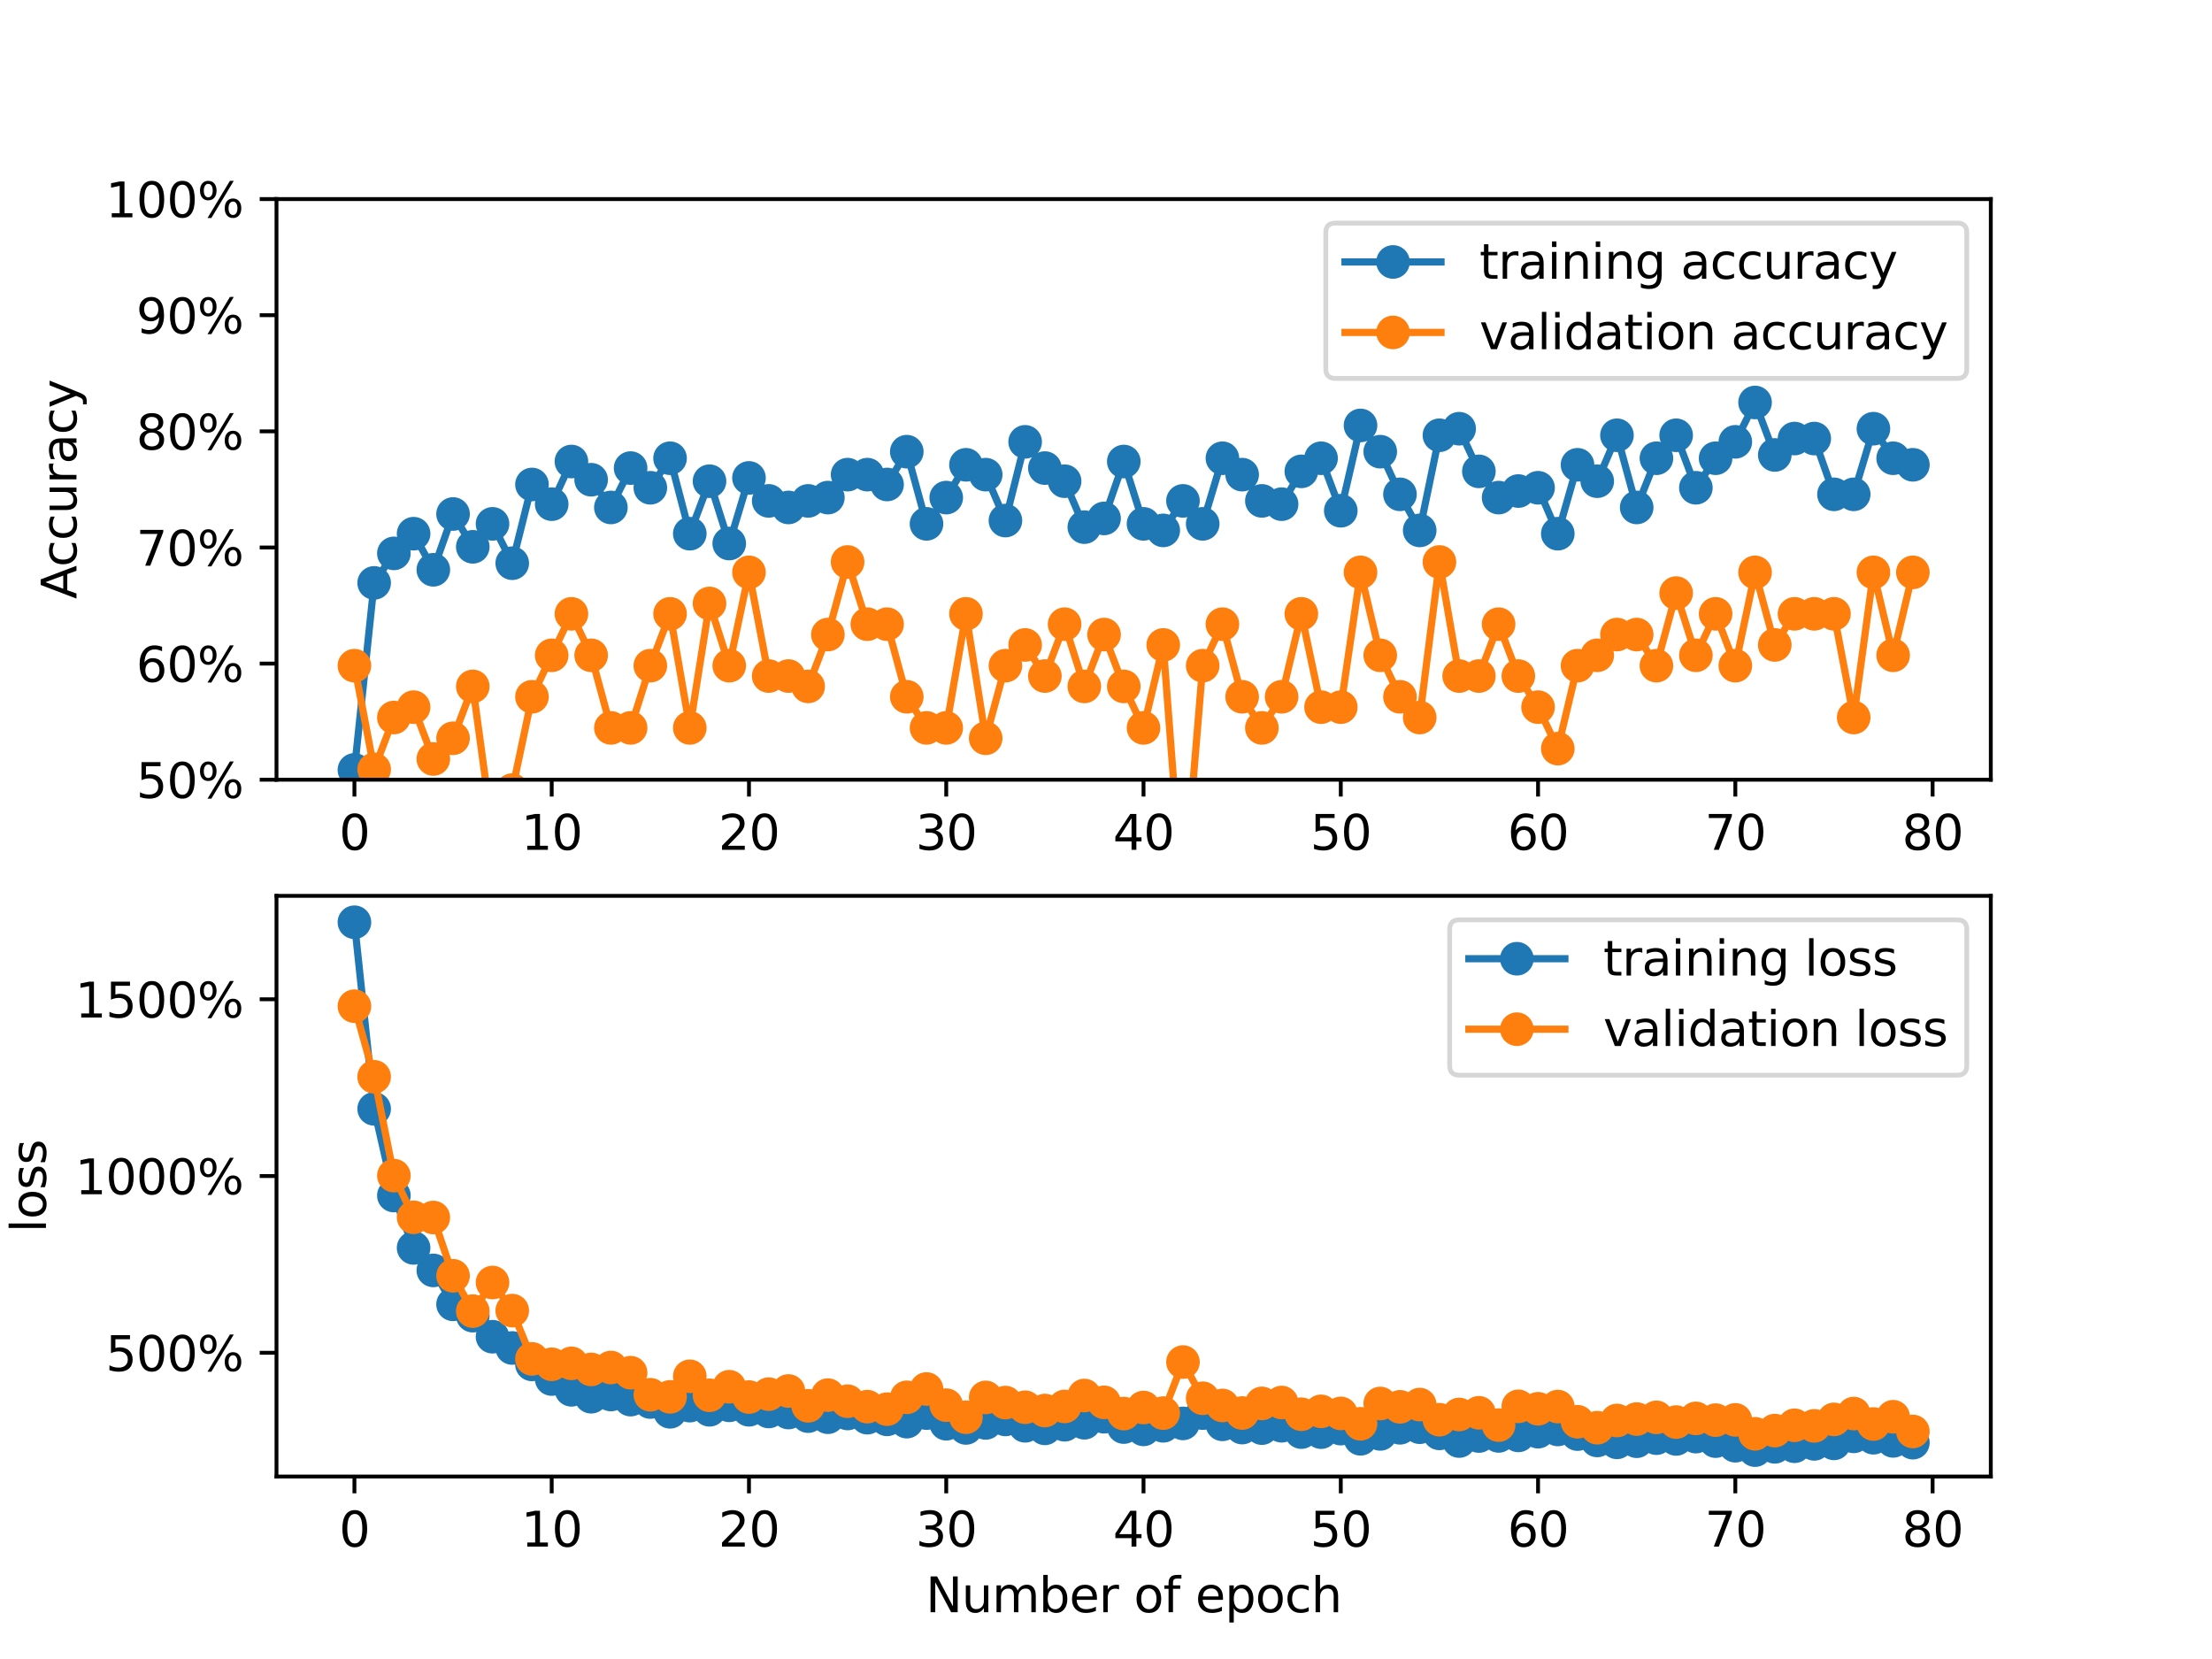 <?xml version="1.0" encoding="utf-8" standalone="no"?>
<!DOCTYPE svg PUBLIC "-//W3C//DTD SVG 1.1//EN"
  "http://www.w3.org/Graphics/SVG/1.1/DTD/svg11.dtd">
<svg xmlns:xlink="http://www.w3.org/1999/xlink" width="460.8pt" height="345.6pt" viewBox="0 0 460.8 345.6" xmlns="http://www.w3.org/2000/svg" version="1.1">
 <defs>
  <style type="text/css">*{stroke-linejoin: round; stroke-linecap: butt}</style>
 </defs>
 <g id="figure_1">
  <g id="patch_1">
   <path d="M 0 345.6 
L 460.8 345.6 
L 460.8 0 
L 0 0 
z
" style="fill: #ffffff"/>
  </g>
  <g id="axes_1">
   <g id="patch_2">
    <path d="M 57.6 162.432 
L 414.72 162.432 
L 414.72 41.472 
L 57.6 41.472 
z
" style="fill: #ffffff"/>
   </g>
   <g id="matplotlib.axis_1">
    <g id="xtick_1">
     <g id="line2d_1">
      <defs>
       <path id="me052f538c1" d="M 0 0 
L 0 3.5 
" style="stroke: #000000; stroke-width: 0.8"/>
      </defs>
      <g>
       <use xlink:href="#me052f538c1" x="73.833" y="162.432" style="stroke: #000000; stroke-width: 0.8"/>
      </g>
     </g>
     <g id="text_1">
      <!-- 0 -->
      <g transform="translate(70.651 177.03) scale(0.1 -0.1)">
       <defs>
        <path id="DejaVuSans-30" d="M 2034 4250 
Q 1547 4250 1301 3770 
Q 1056 3291 1056 2328 
Q 1056 1369 1301 889 
Q 1547 409 2034 409 
Q 2525 409 2770 889 
Q 3016 1369 3016 2328 
Q 3016 3291 2770 3770 
Q 2525 4250 2034 4250 
z
M 2034 4750 
Q 2819 4750 3233 4129 
Q 3647 3509 3647 2328 
Q 3647 1150 3233 529 
Q 2819 -91 2034 -91 
Q 1250 -91 836 529 
Q 422 1150 422 2328 
Q 422 3509 836 4129 
Q 1250 4750 2034 4750 
z
" transform="scale(0.016)"/>
       </defs>
       <use xlink:href="#DejaVuSans-30"/>
      </g>
     </g>
    </g>
    <g id="xtick_2">
     <g id="line2d_2">
      <g>
       <use xlink:href="#me052f538c1" x="114.928" y="162.432" style="stroke: #000000; stroke-width: 0.8"/>
      </g>
     </g>
     <g id="text_2">
      <!-- 10 -->
      <g transform="translate(108.566 177.03) scale(0.1 -0.1)">
       <defs>
        <path id="DejaVuSans-31" d="M 794 531 
L 1825 531 
L 1825 4091 
L 703 3866 
L 703 4441 
L 1819 4666 
L 2450 4666 
L 2450 531 
L 3481 531 
L 3481 0 
L 794 0 
L 794 531 
z
" transform="scale(0.016)"/>
       </defs>
       <use xlink:href="#DejaVuSans-31"/>
       <use xlink:href="#DejaVuSans-30" x="63.623"/>
      </g>
     </g>
    </g>
    <g id="xtick_3">
     <g id="line2d_3">
      <g>
       <use xlink:href="#me052f538c1" x="156.024" y="162.432" style="stroke: #000000; stroke-width: 0.8"/>
      </g>
     </g>
     <g id="text_3">
      <!-- 20 -->
      <g transform="translate(149.661 177.03) scale(0.1 -0.1)">
       <defs>
        <path id="DejaVuSans-32" d="M 1228 531 
L 3431 531 
L 3431 0 
L 469 0 
L 469 531 
Q 828 903 1448 1529 
Q 2069 2156 2228 2338 
Q 2531 2678 2651 2914 
Q 2772 3150 2772 3378 
Q 2772 3750 2511 3984 
Q 2250 4219 1831 4219 
Q 1534 4219 1204 4116 
Q 875 4013 500 3803 
L 500 4441 
Q 881 4594 1212 4672 
Q 1544 4750 1819 4750 
Q 2544 4750 2975 4387 
Q 3406 4025 3406 3419 
Q 3406 3131 3298 2873 
Q 3191 2616 2906 2266 
Q 2828 2175 2409 1742 
Q 1991 1309 1228 531 
z
" transform="scale(0.016)"/>
       </defs>
       <use xlink:href="#DejaVuSans-32"/>
       <use xlink:href="#DejaVuSans-30" x="63.623"/>
      </g>
     </g>
    </g>
    <g id="xtick_4">
     <g id="line2d_4">
      <g>
       <use xlink:href="#me052f538c1" x="197.119" y="162.432" style="stroke: #000000; stroke-width: 0.8"/>
      </g>
     </g>
     <g id="text_4">
      <!-- 30 -->
      <g transform="translate(190.757 177.03) scale(0.1 -0.1)">
       <defs>
        <path id="DejaVuSans-33" d="M 2597 2516 
Q 3050 2419 3304 2112 
Q 3559 1806 3559 1356 
Q 3559 666 3084 287 
Q 2609 -91 1734 -91 
Q 1441 -91 1130 -33 
Q 819 25 488 141 
L 488 750 
Q 750 597 1062 519 
Q 1375 441 1716 441 
Q 2309 441 2620 675 
Q 2931 909 2931 1356 
Q 2931 1769 2642 2001 
Q 2353 2234 1838 2234 
L 1294 2234 
L 1294 2753 
L 1863 2753 
Q 2328 2753 2575 2939 
Q 2822 3125 2822 3475 
Q 2822 3834 2567 4026 
Q 2313 4219 1838 4219 
Q 1578 4219 1281 4162 
Q 984 4106 628 3988 
L 628 4550 
Q 988 4650 1302 4700 
Q 1616 4750 1894 4750 
Q 2613 4750 3031 4423 
Q 3450 4097 3450 3541 
Q 3450 3153 3228 2886 
Q 3006 2619 2597 2516 
z
" transform="scale(0.016)"/>
       </defs>
       <use xlink:href="#DejaVuSans-33"/>
       <use xlink:href="#DejaVuSans-30" x="63.623"/>
      </g>
     </g>
    </g>
    <g id="xtick_5">
     <g id="line2d_5">
      <g>
       <use xlink:href="#me052f538c1" x="238.215" y="162.432" style="stroke: #000000; stroke-width: 0.8"/>
      </g>
     </g>
     <g id="text_5">
      <!-- 40 -->
      <g transform="translate(231.852 177.03) scale(0.1 -0.1)">
       <defs>
        <path id="DejaVuSans-34" d="M 2419 4116 
L 825 1625 
L 2419 1625 
L 2419 4116 
z
M 2253 4666 
L 3047 4666 
L 3047 1625 
L 3713 1625 
L 3713 1100 
L 3047 1100 
L 3047 0 
L 2419 0 
L 2419 1100 
L 313 1100 
L 313 1709 
L 2253 4666 
z
" transform="scale(0.016)"/>
       </defs>
       <use xlink:href="#DejaVuSans-34"/>
       <use xlink:href="#DejaVuSans-30" x="63.623"/>
      </g>
     </g>
    </g>
    <g id="xtick_6">
     <g id="line2d_6">
      <g>
       <use xlink:href="#me052f538c1" x="279.31" y="162.432" style="stroke: #000000; stroke-width: 0.8"/>
      </g>
     </g>
     <g id="text_6">
      <!-- 50 -->
      <g transform="translate(272.948 177.03) scale(0.1 -0.1)">
       <defs>
        <path id="DejaVuSans-35" d="M 691 4666 
L 3169 4666 
L 3169 4134 
L 1269 4134 
L 1269 2991 
Q 1406 3038 1543 3061 
Q 1681 3084 1819 3084 
Q 2600 3084 3056 2656 
Q 3513 2228 3513 1497 
Q 3513 744 3044 326 
Q 2575 -91 1722 -91 
Q 1428 -91 1123 -41 
Q 819 9 494 109 
L 494 744 
Q 775 591 1075 516 
Q 1375 441 1709 441 
Q 2250 441 2565 725 
Q 2881 1009 2881 1497 
Q 2881 1984 2565 2268 
Q 2250 2553 1709 2553 
Q 1456 2553 1204 2497 
Q 953 2441 691 2322 
L 691 4666 
z
" transform="scale(0.016)"/>
       </defs>
       <use xlink:href="#DejaVuSans-35"/>
       <use xlink:href="#DejaVuSans-30" x="63.623"/>
      </g>
     </g>
    </g>
    <g id="xtick_7">
     <g id="line2d_7">
      <g>
       <use xlink:href="#me052f538c1" x="320.406" y="162.432" style="stroke: #000000; stroke-width: 0.8"/>
      </g>
     </g>
     <g id="text_7">
      <!-- 60 -->
      <g transform="translate(314.043 177.03) scale(0.1 -0.1)">
       <defs>
        <path id="DejaVuSans-36" d="M 2113 2584 
Q 1688 2584 1439 2293 
Q 1191 2003 1191 1497 
Q 1191 994 1439 701 
Q 1688 409 2113 409 
Q 2538 409 2786 701 
Q 3034 994 3034 1497 
Q 3034 2003 2786 2293 
Q 2538 2584 2113 2584 
z
M 3366 4563 
L 3366 3988 
Q 3128 4100 2886 4159 
Q 2644 4219 2406 4219 
Q 1781 4219 1451 3797 
Q 1122 3375 1075 2522 
Q 1259 2794 1537 2939 
Q 1816 3084 2150 3084 
Q 2853 3084 3261 2657 
Q 3669 2231 3669 1497 
Q 3669 778 3244 343 
Q 2819 -91 2113 -91 
Q 1303 -91 875 529 
Q 447 1150 447 2328 
Q 447 3434 972 4092 
Q 1497 4750 2381 4750 
Q 2619 4750 2861 4703 
Q 3103 4656 3366 4563 
z
" transform="scale(0.016)"/>
       </defs>
       <use xlink:href="#DejaVuSans-36"/>
       <use xlink:href="#DejaVuSans-30" x="63.623"/>
      </g>
     </g>
    </g>
    <g id="xtick_8">
     <g id="line2d_8">
      <g>
       <use xlink:href="#me052f538c1" x="361.501" y="162.432" style="stroke: #000000; stroke-width: 0.8"/>
      </g>
     </g>
     <g id="text_8">
      <!-- 70 -->
      <g transform="translate(355.139 177.03) scale(0.1 -0.1)">
       <defs>
        <path id="DejaVuSans-37" d="M 525 4666 
L 3525 4666 
L 3525 4397 
L 1831 0 
L 1172 0 
L 2766 4134 
L 525 4134 
L 525 4666 
z
" transform="scale(0.016)"/>
       </defs>
       <use xlink:href="#DejaVuSans-37"/>
       <use xlink:href="#DejaVuSans-30" x="63.623"/>
      </g>
     </g>
    </g>
    <g id="xtick_9">
     <g id="line2d_9">
      <g>
       <use xlink:href="#me052f538c1" x="402.597" y="162.432" style="stroke: #000000; stroke-width: 0.8"/>
      </g>
     </g>
     <g id="text_9">
      <!-- 80 -->
      <g transform="translate(396.234 177.03) scale(0.1 -0.1)">
       <defs>
        <path id="DejaVuSans-38" d="M 2034 2216 
Q 1584 2216 1326 1975 
Q 1069 1734 1069 1313 
Q 1069 891 1326 650 
Q 1584 409 2034 409 
Q 2484 409 2743 651 
Q 3003 894 3003 1313 
Q 3003 1734 2745 1975 
Q 2488 2216 2034 2216 
z
M 1403 2484 
Q 997 2584 770 2862 
Q 544 3141 544 3541 
Q 544 4100 942 4425 
Q 1341 4750 2034 4750 
Q 2731 4750 3128 4425 
Q 3525 4100 3525 3541 
Q 3525 3141 3298 2862 
Q 3072 2584 2669 2484 
Q 3125 2378 3379 2068 
Q 3634 1759 3634 1313 
Q 3634 634 3220 271 
Q 2806 -91 2034 -91 
Q 1263 -91 848 271 
Q 434 634 434 1313 
Q 434 1759 690 2068 
Q 947 2378 1403 2484 
z
M 1172 3481 
Q 1172 3119 1398 2916 
Q 1625 2713 2034 2713 
Q 2441 2713 2670 2916 
Q 2900 3119 2900 3481 
Q 2900 3844 2670 4047 
Q 2441 4250 2034 4250 
Q 1625 4250 1398 4047 
Q 1172 3844 1172 3481 
z
" transform="scale(0.016)"/>
       </defs>
       <use xlink:href="#DejaVuSans-38"/>
       <use xlink:href="#DejaVuSans-30" x="63.623"/>
      </g>
     </g>
    </g>
   </g>
   <g id="matplotlib.axis_2">
    <g id="ytick_1">
     <g id="line2d_10">
      <defs>
       <path id="m1a1cc3b62c" d="M 0 0 
L -3.5 0 
" style="stroke: #000000; stroke-width: 0.8"/>
      </defs>
      <g>
       <use xlink:href="#m1a1cc3b62c" x="57.6" y="162.432" style="stroke: #000000; stroke-width: 0.8"/>
      </g>
     </g>
     <g id="text_10">
      <!-- 50% -->
      <g transform="translate(28.373 166.231) scale(0.1 -0.1)">
       <defs>
        <path id="DejaVuSans-25" d="M 4653 2053 
Q 4381 2053 4226 1822 
Q 4072 1591 4072 1178 
Q 4072 772 4226 539 
Q 4381 306 4653 306 
Q 4919 306 5073 539 
Q 5228 772 5228 1178 
Q 5228 1588 5073 1820 
Q 4919 2053 4653 2053 
z
M 4653 2450 
Q 5147 2450 5437 2106 
Q 5728 1763 5728 1178 
Q 5728 594 5436 251 
Q 5144 -91 4653 -91 
Q 4153 -91 3862 251 
Q 3572 594 3572 1178 
Q 3572 1766 3864 2108 
Q 4156 2450 4653 2450 
z
M 1428 4353 
Q 1159 4353 1004 4120 
Q 850 3888 850 3481 
Q 850 3069 1003 2837 
Q 1156 2606 1428 2606 
Q 1700 2606 1854 2837 
Q 2009 3069 2009 3481 
Q 2009 3884 1853 4118 
Q 1697 4353 1428 4353 
z
M 4250 4750 
L 4750 4750 
L 1831 -91 
L 1331 -91 
L 4250 4750 
z
M 1428 4750 
Q 1922 4750 2215 4408 
Q 2509 4066 2509 3481 
Q 2509 2891 2217 2550 
Q 1925 2209 1428 2209 
Q 931 2209 642 2551 
Q 353 2894 353 3481 
Q 353 4063 643 4406 
Q 934 4750 1428 4750 
z
" transform="scale(0.016)"/>
       </defs>
       <use xlink:href="#DejaVuSans-35"/>
       <use xlink:href="#DejaVuSans-30" x="63.623"/>
       <use xlink:href="#DejaVuSans-25" x="127.246"/>
      </g>
     </g>
    </g>
    <g id="ytick_2">
     <g id="line2d_11">
      <g>
       <use xlink:href="#m1a1cc3b62c" x="57.6" y="138.24" style="stroke: #000000; stroke-width: 0.8"/>
      </g>
     </g>
     <g id="text_11">
      <!-- 60% -->
      <g transform="translate(28.373 142.039) scale(0.1 -0.1)">
       <use xlink:href="#DejaVuSans-36"/>
       <use xlink:href="#DejaVuSans-30" x="63.623"/>
       <use xlink:href="#DejaVuSans-25" x="127.246"/>
      </g>
     </g>
    </g>
    <g id="ytick_3">
     <g id="line2d_12">
      <g>
       <use xlink:href="#m1a1cc3b62c" x="57.6" y="114.048" style="stroke: #000000; stroke-width: 0.8"/>
      </g>
     </g>
     <g id="text_12">
      <!-- 70% -->
      <g transform="translate(28.373 117.847) scale(0.1 -0.1)">
       <use xlink:href="#DejaVuSans-37"/>
       <use xlink:href="#DejaVuSans-30" x="63.623"/>
       <use xlink:href="#DejaVuSans-25" x="127.246"/>
      </g>
     </g>
    </g>
    <g id="ytick_4">
     <g id="line2d_13">
      <g>
       <use xlink:href="#m1a1cc3b62c" x="57.6" y="89.856" style="stroke: #000000; stroke-width: 0.8"/>
      </g>
     </g>
     <g id="text_13">
      <!-- 80% -->
      <g transform="translate(28.373 93.655) scale(0.1 -0.1)">
       <use xlink:href="#DejaVuSans-38"/>
       <use xlink:href="#DejaVuSans-30" x="63.623"/>
       <use xlink:href="#DejaVuSans-25" x="127.246"/>
      </g>
     </g>
    </g>
    <g id="ytick_5">
     <g id="line2d_14">
      <g>
       <use xlink:href="#m1a1cc3b62c" x="57.6" y="65.664" style="stroke: #000000; stroke-width: 0.8"/>
      </g>
     </g>
     <g id="text_14">
      <!-- 90% -->
      <g transform="translate(28.373 69.463) scale(0.1 -0.1)">
       <defs>
        <path id="DejaVuSans-39" d="M 703 97 
L 703 672 
Q 941 559 1184 500 
Q 1428 441 1663 441 
Q 2288 441 2617 861 
Q 2947 1281 2994 2138 
Q 2813 1869 2534 1725 
Q 2256 1581 1919 1581 
Q 1219 1581 811 2004 
Q 403 2428 403 3163 
Q 403 3881 828 4315 
Q 1253 4750 1959 4750 
Q 2769 4750 3195 4129 
Q 3622 3509 3622 2328 
Q 3622 1225 3098 567 
Q 2575 -91 1691 -91 
Q 1453 -91 1209 -44 
Q 966 3 703 97 
z
M 1959 2075 
Q 2384 2075 2632 2365 
Q 2881 2656 2881 3163 
Q 2881 3666 2632 3958 
Q 2384 4250 1959 4250 
Q 1534 4250 1286 3958 
Q 1038 3666 1038 3163 
Q 1038 2656 1286 2365 
Q 1534 2075 1959 2075 
z
" transform="scale(0.016)"/>
       </defs>
       <use xlink:href="#DejaVuSans-39"/>
       <use xlink:href="#DejaVuSans-30" x="63.623"/>
       <use xlink:href="#DejaVuSans-25" x="127.246"/>
      </g>
     </g>
    </g>
    <g id="ytick_6">
     <g id="line2d_15">
      <g>
       <use xlink:href="#m1a1cc3b62c" x="57.6" y="41.472" style="stroke: #000000; stroke-width: 0.8"/>
      </g>
     </g>
     <g id="text_15">
      <!-- 100% -->
      <g transform="translate(22.011 45.271) scale(0.1 -0.1)">
       <use xlink:href="#DejaVuSans-31"/>
       <use xlink:href="#DejaVuSans-30" x="63.623"/>
       <use xlink:href="#DejaVuSans-30" x="127.246"/>
       <use xlink:href="#DejaVuSans-25" x="190.869"/>
      </g>
     </g>
    </g>
    <g id="text_16">
     <!-- Accuracy -->
     <g transform="translate(15.931 124.78) rotate(-90) scale(0.1 -0.1)">
      <defs>
       <path id="DejaVuSans-41" d="M 2188 4044 
L 1331 1722 
L 3047 1722 
L 2188 4044 
z
M 1831 4666 
L 2547 4666 
L 4325 0 
L 3669 0 
L 3244 1197 
L 1141 1197 
L 716 0 
L 50 0 
L 1831 4666 
z
" transform="scale(0.016)"/>
       <path id="DejaVuSans-63" d="M 3122 3366 
L 3122 2828 
Q 2878 2963 2633 3030 
Q 2388 3097 2138 3097 
Q 1578 3097 1268 2742 
Q 959 2388 959 1747 
Q 959 1106 1268 751 
Q 1578 397 2138 397 
Q 2388 397 2633 464 
Q 2878 531 3122 666 
L 3122 134 
Q 2881 22 2623 -34 
Q 2366 -91 2075 -91 
Q 1284 -91 818 406 
Q 353 903 353 1747 
Q 353 2603 823 3093 
Q 1294 3584 2113 3584 
Q 2378 3584 2631 3529 
Q 2884 3475 3122 3366 
z
" transform="scale(0.016)"/>
       <path id="DejaVuSans-75" d="M 544 1381 
L 544 3500 
L 1119 3500 
L 1119 1403 
Q 1119 906 1312 657 
Q 1506 409 1894 409 
Q 2359 409 2629 706 
Q 2900 1003 2900 1516 
L 2900 3500 
L 3475 3500 
L 3475 0 
L 2900 0 
L 2900 538 
Q 2691 219 2414 64 
Q 2138 -91 1772 -91 
Q 1169 -91 856 284 
Q 544 659 544 1381 
z
M 1991 3584 
L 1991 3584 
z
" transform="scale(0.016)"/>
       <path id="DejaVuSans-72" d="M 2631 2963 
Q 2534 3019 2420 3045 
Q 2306 3072 2169 3072 
Q 1681 3072 1420 2755 
Q 1159 2438 1159 1844 
L 1159 0 
L 581 0 
L 581 3500 
L 1159 3500 
L 1159 2956 
Q 1341 3275 1631 3429 
Q 1922 3584 2338 3584 
Q 2397 3584 2469 3576 
Q 2541 3569 2628 3553 
L 2631 2963 
z
" transform="scale(0.016)"/>
       <path id="DejaVuSans-61" d="M 2194 1759 
Q 1497 1759 1228 1600 
Q 959 1441 959 1056 
Q 959 750 1161 570 
Q 1363 391 1709 391 
Q 2188 391 2477 730 
Q 2766 1069 2766 1631 
L 2766 1759 
L 2194 1759 
z
M 3341 1997 
L 3341 0 
L 2766 0 
L 2766 531 
Q 2569 213 2275 61 
Q 1981 -91 1556 -91 
Q 1019 -91 701 211 
Q 384 513 384 1019 
Q 384 1609 779 1909 
Q 1175 2209 1959 2209 
L 2766 2209 
L 2766 2266 
Q 2766 2663 2505 2880 
Q 2244 3097 1772 3097 
Q 1472 3097 1187 3025 
Q 903 2953 641 2809 
L 641 3341 
Q 956 3463 1253 3523 
Q 1550 3584 1831 3584 
Q 2591 3584 2966 3190 
Q 3341 2797 3341 1997 
z
" transform="scale(0.016)"/>
       <path id="DejaVuSans-79" d="M 2059 -325 
Q 1816 -950 1584 -1140 
Q 1353 -1331 966 -1331 
L 506 -1331 
L 506 -850 
L 844 -850 
Q 1081 -850 1212 -737 
Q 1344 -625 1503 -206 
L 1606 56 
L 191 3500 
L 800 3500 
L 1894 763 
L 2988 3500 
L 3597 3500 
L 2059 -325 
z
" transform="scale(0.016)"/>
      </defs>
      <use xlink:href="#DejaVuSans-41"/>
      <use xlink:href="#DejaVuSans-63" x="66.658"/>
      <use xlink:href="#DejaVuSans-63" x="121.639"/>
      <use xlink:href="#DejaVuSans-75" x="176.619"/>
      <use xlink:href="#DejaVuSans-72" x="239.998"/>
      <use xlink:href="#DejaVuSans-61" x="281.111"/>
      <use xlink:href="#DejaVuSans-63" x="342.391"/>
      <use xlink:href="#DejaVuSans-79" x="397.371"/>
     </g>
    </g>
   </g>
   <g id="line2d_16">
    <path d="M 73.833 160.382 
L 77.942 121.429 
L 82.052 115.278 
L 86.161 111.178 
L 90.271 118.695 
L 94.38 107.077 
L 98.49 113.911 
L 102.6 109.128 
L 106.709 117.328 
L 110.819 100.927 
L 114.928 105.027 
L 119.038 96.143 
L 123.147 99.936 
L 127.257 105.711 
L 131.366 97.51 
L 135.476 101.61 
L 139.586 95.46 
L 143.695 111.178 
L 147.805 100.244 
L 151.914 113.228 
L 156.024 99.56 
L 160.133 104.344 
L 164.243 105.711 
L 168.352 104.344 
L 172.462 103.66 
L 176.572 98.877 
L 180.681 98.877 
L 184.791 100.927 
L 188.9 94.093 
L 193.01 109.128 
L 197.119 103.66 
L 201.229 96.827 
L 205.338 98.877 
L 209.448 108.444 
L 213.557 92.043 
L 217.667 97.51 
L 221.777 100.244 
L 225.886 109.811 
L 229.996 108 
L 234.105 96.143 
L 238.215 109.128 
L 242.324 110.494 
L 246.434 104.344 
L 250.543 109.128 
L 254.653 95.46 
L 258.763 98.877 
L 262.872 104.344 
L 266.982 105.027 
L 271.091 98.193 
L 275.201 95.46 
L 279.31 106.394 
L 283.42 88.626 
L 287.529 94.093 
L 291.639 102.977 
L 295.748 110.494 
L 299.858 90.676 
L 303.968 89.309 
L 308.077 98.193 
L 312.187 103.66 
L 316.296 102.294 
L 320.406 101.61 
L 324.515 111.178 
L 328.625 96.827 
L 332.734 100.244 
L 336.844 90.676 
L 340.954 105.711 
L 345.063 95.46 
L 349.173 90.676 
L 353.282 101.61 
L 357.392 95.46 
L 361.501 92.043 
L 365.611 83.842 
L 369.72 94.776 
L 373.83 91.359 
L 377.94 91.359 
L 382.049 102.977 
L 386.159 102.977 
L 390.268 89.309 
L 394.378 95.46 
L 398.487 96.827 
" clip-path="url(#p8af4aa4ad1)" style="fill: none; stroke: #1f77b4; stroke-width: 1.5; stroke-linecap: square"/>
    <defs>
     <path id="m79b992ef92" d="M 0 3 
C 0.796 3 1.559 2.684 2.121 2.121 
C 2.684 1.559 3 0.796 3 0 
C 3 -0.796 2.684 -1.559 2.121 -2.121 
C 1.559 -2.684 0.796 -3 0 -3 
C -0.796 -3 -1.559 -2.684 -2.121 -2.121 
C -2.684 -1.559 -3 -0.796 -3 0 
C -3 0.796 -2.684 1.559 -2.121 2.121 
C -1.559 2.684 -0.796 3 0 3 
z
" style="stroke: #1f77b4"/>
    </defs>
    <g clip-path="url(#p8af4aa4ad1)">
     <use xlink:href="#m79b992ef92" x="73.833" y="160.382" style="fill: #1f77b4; stroke: #1f77b4"/>
     <use xlink:href="#m79b992ef92" x="77.942" y="121.429" style="fill: #1f77b4; stroke: #1f77b4"/>
     <use xlink:href="#m79b992ef92" x="82.052" y="115.278" style="fill: #1f77b4; stroke: #1f77b4"/>
     <use xlink:href="#m79b992ef92" x="86.161" y="111.178" style="fill: #1f77b4; stroke: #1f77b4"/>
     <use xlink:href="#m79b992ef92" x="90.271" y="118.695" style="fill: #1f77b4; stroke: #1f77b4"/>
     <use xlink:href="#m79b992ef92" x="94.38" y="107.077" style="fill: #1f77b4; stroke: #1f77b4"/>
     <use xlink:href="#m79b992ef92" x="98.49" y="113.911" style="fill: #1f77b4; stroke: #1f77b4"/>
     <use xlink:href="#m79b992ef92" x="102.6" y="109.128" style="fill: #1f77b4; stroke: #1f77b4"/>
     <use xlink:href="#m79b992ef92" x="106.709" y="117.328" style="fill: #1f77b4; stroke: #1f77b4"/>
     <use xlink:href="#m79b992ef92" x="110.819" y="100.927" style="fill: #1f77b4; stroke: #1f77b4"/>
     <use xlink:href="#m79b992ef92" x="114.928" y="105.027" style="fill: #1f77b4; stroke: #1f77b4"/>
     <use xlink:href="#m79b992ef92" x="119.038" y="96.143" style="fill: #1f77b4; stroke: #1f77b4"/>
     <use xlink:href="#m79b992ef92" x="123.147" y="99.936" style="fill: #1f77b4; stroke: #1f77b4"/>
     <use xlink:href="#m79b992ef92" x="127.257" y="105.711" style="fill: #1f77b4; stroke: #1f77b4"/>
     <use xlink:href="#m79b992ef92" x="131.366" y="97.51" style="fill: #1f77b4; stroke: #1f77b4"/>
     <use xlink:href="#m79b992ef92" x="135.476" y="101.61" style="fill: #1f77b4; stroke: #1f77b4"/>
     <use xlink:href="#m79b992ef92" x="139.586" y="95.46" style="fill: #1f77b4; stroke: #1f77b4"/>
     <use xlink:href="#m79b992ef92" x="143.695" y="111.178" style="fill: #1f77b4; stroke: #1f77b4"/>
     <use xlink:href="#m79b992ef92" x="147.805" y="100.244" style="fill: #1f77b4; stroke: #1f77b4"/>
     <use xlink:href="#m79b992ef92" x="151.914" y="113.228" style="fill: #1f77b4; stroke: #1f77b4"/>
     <use xlink:href="#m79b992ef92" x="156.024" y="99.56" style="fill: #1f77b4; stroke: #1f77b4"/>
     <use xlink:href="#m79b992ef92" x="160.133" y="104.344" style="fill: #1f77b4; stroke: #1f77b4"/>
     <use xlink:href="#m79b992ef92" x="164.243" y="105.711" style="fill: #1f77b4; stroke: #1f77b4"/>
     <use xlink:href="#m79b992ef92" x="168.352" y="104.344" style="fill: #1f77b4; stroke: #1f77b4"/>
     <use xlink:href="#m79b992ef92" x="172.462" y="103.66" style="fill: #1f77b4; stroke: #1f77b4"/>
     <use xlink:href="#m79b992ef92" x="176.572" y="98.877" style="fill: #1f77b4; stroke: #1f77b4"/>
     <use xlink:href="#m79b992ef92" x="180.681" y="98.877" style="fill: #1f77b4; stroke: #1f77b4"/>
     <use xlink:href="#m79b992ef92" x="184.791" y="100.927" style="fill: #1f77b4; stroke: #1f77b4"/>
     <use xlink:href="#m79b992ef92" x="188.9" y="94.093" style="fill: #1f77b4; stroke: #1f77b4"/>
     <use xlink:href="#m79b992ef92" x="193.01" y="109.128" style="fill: #1f77b4; stroke: #1f77b4"/>
     <use xlink:href="#m79b992ef92" x="197.119" y="103.66" style="fill: #1f77b4; stroke: #1f77b4"/>
     <use xlink:href="#m79b992ef92" x="201.229" y="96.827" style="fill: #1f77b4; stroke: #1f77b4"/>
     <use xlink:href="#m79b992ef92" x="205.338" y="98.877" style="fill: #1f77b4; stroke: #1f77b4"/>
     <use xlink:href="#m79b992ef92" x="209.448" y="108.444" style="fill: #1f77b4; stroke: #1f77b4"/>
     <use xlink:href="#m79b992ef92" x="213.557" y="92.043" style="fill: #1f77b4; stroke: #1f77b4"/>
     <use xlink:href="#m79b992ef92" x="217.667" y="97.51" style="fill: #1f77b4; stroke: #1f77b4"/>
     <use xlink:href="#m79b992ef92" x="221.777" y="100.244" style="fill: #1f77b4; stroke: #1f77b4"/>
     <use xlink:href="#m79b992ef92" x="225.886" y="109.811" style="fill: #1f77b4; stroke: #1f77b4"/>
     <use xlink:href="#m79b992ef92" x="229.996" y="108" style="fill: #1f77b4; stroke: #1f77b4"/>
     <use xlink:href="#m79b992ef92" x="234.105" y="96.143" style="fill: #1f77b4; stroke: #1f77b4"/>
     <use xlink:href="#m79b992ef92" x="238.215" y="109.128" style="fill: #1f77b4; stroke: #1f77b4"/>
     <use xlink:href="#m79b992ef92" x="242.324" y="110.494" style="fill: #1f77b4; stroke: #1f77b4"/>
     <use xlink:href="#m79b992ef92" x="246.434" y="104.344" style="fill: #1f77b4; stroke: #1f77b4"/>
     <use xlink:href="#m79b992ef92" x="250.543" y="109.128" style="fill: #1f77b4; stroke: #1f77b4"/>
     <use xlink:href="#m79b992ef92" x="254.653" y="95.46" style="fill: #1f77b4; stroke: #1f77b4"/>
     <use xlink:href="#m79b992ef92" x="258.763" y="98.877" style="fill: #1f77b4; stroke: #1f77b4"/>
     <use xlink:href="#m79b992ef92" x="262.872" y="104.344" style="fill: #1f77b4; stroke: #1f77b4"/>
     <use xlink:href="#m79b992ef92" x="266.982" y="105.027" style="fill: #1f77b4; stroke: #1f77b4"/>
     <use xlink:href="#m79b992ef92" x="271.091" y="98.193" style="fill: #1f77b4; stroke: #1f77b4"/>
     <use xlink:href="#m79b992ef92" x="275.201" y="95.46" style="fill: #1f77b4; stroke: #1f77b4"/>
     <use xlink:href="#m79b992ef92" x="279.31" y="106.394" style="fill: #1f77b4; stroke: #1f77b4"/>
     <use xlink:href="#m79b992ef92" x="283.42" y="88.626" style="fill: #1f77b4; stroke: #1f77b4"/>
     <use xlink:href="#m79b992ef92" x="287.529" y="94.093" style="fill: #1f77b4; stroke: #1f77b4"/>
     <use xlink:href="#m79b992ef92" x="291.639" y="102.977" style="fill: #1f77b4; stroke: #1f77b4"/>
     <use xlink:href="#m79b992ef92" x="295.748" y="110.494" style="fill: #1f77b4; stroke: #1f77b4"/>
     <use xlink:href="#m79b992ef92" x="299.858" y="90.676" style="fill: #1f77b4; stroke: #1f77b4"/>
     <use xlink:href="#m79b992ef92" x="303.968" y="89.309" style="fill: #1f77b4; stroke: #1f77b4"/>
     <use xlink:href="#m79b992ef92" x="308.077" y="98.193" style="fill: #1f77b4; stroke: #1f77b4"/>
     <use xlink:href="#m79b992ef92" x="312.187" y="103.66" style="fill: #1f77b4; stroke: #1f77b4"/>
     <use xlink:href="#m79b992ef92" x="316.296" y="102.294" style="fill: #1f77b4; stroke: #1f77b4"/>
     <use xlink:href="#m79b992ef92" x="320.406" y="101.61" style="fill: #1f77b4; stroke: #1f77b4"/>
     <use xlink:href="#m79b992ef92" x="324.515" y="111.178" style="fill: #1f77b4; stroke: #1f77b4"/>
     <use xlink:href="#m79b992ef92" x="328.625" y="96.827" style="fill: #1f77b4; stroke: #1f77b4"/>
     <use xlink:href="#m79b992ef92" x="332.734" y="100.244" style="fill: #1f77b4; stroke: #1f77b4"/>
     <use xlink:href="#m79b992ef92" x="336.844" y="90.676" style="fill: #1f77b4; stroke: #1f77b4"/>
     <use xlink:href="#m79b992ef92" x="340.954" y="105.711" style="fill: #1f77b4; stroke: #1f77b4"/>
     <use xlink:href="#m79b992ef92" x="345.063" y="95.46" style="fill: #1f77b4; stroke: #1f77b4"/>
     <use xlink:href="#m79b992ef92" x="349.173" y="90.676" style="fill: #1f77b4; stroke: #1f77b4"/>
     <use xlink:href="#m79b992ef92" x="353.282" y="101.61" style="fill: #1f77b4; stroke: #1f77b4"/>
     <use xlink:href="#m79b992ef92" x="357.392" y="95.46" style="fill: #1f77b4; stroke: #1f77b4"/>
     <use xlink:href="#m79b992ef92" x="361.501" y="92.043" style="fill: #1f77b4; stroke: #1f77b4"/>
     <use xlink:href="#m79b992ef92" x="365.611" y="83.842" style="fill: #1f77b4; stroke: #1f77b4"/>
     <use xlink:href="#m79b992ef92" x="369.72" y="94.776" style="fill: #1f77b4; stroke: #1f77b4"/>
     <use xlink:href="#m79b992ef92" x="373.83" y="91.359" style="fill: #1f77b4; stroke: #1f77b4"/>
     <use xlink:href="#m79b992ef92" x="377.94" y="91.359" style="fill: #1f77b4; stroke: #1f77b4"/>
     <use xlink:href="#m79b992ef92" x="382.049" y="102.977" style="fill: #1f77b4; stroke: #1f77b4"/>
     <use xlink:href="#m79b992ef92" x="386.159" y="102.977" style="fill: #1f77b4; stroke: #1f77b4"/>
     <use xlink:href="#m79b992ef92" x="390.268" y="89.309" style="fill: #1f77b4; stroke: #1f77b4"/>
     <use xlink:href="#m79b992ef92" x="394.378" y="95.46" style="fill: #1f77b4; stroke: #1f77b4"/>
     <use xlink:href="#m79b992ef92" x="398.487" y="96.827" style="fill: #1f77b4; stroke: #1f77b4"/>
    </g>
   </g>
   <g id="line2d_17">
    <path d="M 73.833 138.672 
L 77.942 160.272 
L 82.052 149.472 
L 86.161 147.312 
L 90.271 158.112 
L 94.38 153.792 
L 98.49 142.992 
L 102.6 173.232 
L 106.709 164.592 
L 110.819 145.152 
L 114.928 136.512 
L 119.038 127.872 
L 123.147 136.512 
L 127.257 151.632 
L 131.366 151.632 
L 135.476 138.672 
L 139.586 127.872 
L 143.695 151.632 
L 147.805 125.712 
L 151.914 138.672 
L 156.024 119.232 
L 160.133 140.832 
L 164.243 140.832 
L 168.352 142.992 
L 172.462 132.192 
L 176.572 117.072 
L 180.681 130.032 
L 184.791 130.032 
L 188.9 145.152 
L 193.01 151.632 
L 197.119 151.632 
L 201.229 127.872 
L 205.338 153.792 
L 209.448 138.672 
L 213.557 134.352 
L 217.667 140.832 
L 221.777 130.032 
L 225.886 142.992 
L 229.996 132.192 
L 234.105 142.992 
L 238.215 151.632 
L 242.324 134.352 
L 246.434 188.352 
L 250.543 138.672 
L 254.653 130.032 
L 258.763 145.152 
L 262.872 151.632 
L 266.982 145.152 
L 271.091 127.872 
L 275.201 147.312 
L 279.31 147.312 
L 283.42 119.232 
L 287.529 136.512 
L 291.639 145.152 
L 295.748 149.472 
L 299.858 117.072 
L 303.968 140.832 
L 308.077 140.832 
L 312.187 130.032 
L 316.296 140.832 
L 320.406 147.312 
L 324.515 155.952 
L 328.625 138.672 
L 332.734 136.512 
L 336.844 132.192 
L 340.954 132.192 
L 345.063 138.672 
L 349.173 123.552 
L 353.282 136.512 
L 357.392 127.872 
L 361.501 138.672 
L 365.611 119.232 
L 369.72 134.352 
L 373.83 127.872 
L 377.94 127.872 
L 382.049 127.872 
L 386.159 149.472 
L 390.268 119.232 
L 394.378 136.512 
L 398.487 119.232 
" clip-path="url(#p8af4aa4ad1)" style="fill: none; stroke: #ff7f0e; stroke-width: 1.5; stroke-linecap: square"/>
    <defs>
     <path id="m67f3cdb6ba" d="M 0 3 
C 0.796 3 1.559 2.684 2.121 2.121 
C 2.684 1.559 3 0.796 3 0 
C 3 -0.796 2.684 -1.559 2.121 -2.121 
C 1.559 -2.684 0.796 -3 0 -3 
C -0.796 -3 -1.559 -2.684 -2.121 -2.121 
C -2.684 -1.559 -3 -0.796 -3 0 
C -3 0.796 -2.684 1.559 -2.121 2.121 
C -1.559 2.684 -0.796 3 0 3 
z
" style="stroke: #ff7f0e"/>
    </defs>
    <g clip-path="url(#p8af4aa4ad1)">
     <use xlink:href="#m67f3cdb6ba" x="73.833" y="138.672" style="fill: #ff7f0e; stroke: #ff7f0e"/>
     <use xlink:href="#m67f3cdb6ba" x="77.942" y="160.272" style="fill: #ff7f0e; stroke: #ff7f0e"/>
     <use xlink:href="#m67f3cdb6ba" x="82.052" y="149.472" style="fill: #ff7f0e; stroke: #ff7f0e"/>
     <use xlink:href="#m67f3cdb6ba" x="86.161" y="147.312" style="fill: #ff7f0e; stroke: #ff7f0e"/>
     <use xlink:href="#m67f3cdb6ba" x="90.271" y="158.112" style="fill: #ff7f0e; stroke: #ff7f0e"/>
     <use xlink:href="#m67f3cdb6ba" x="94.38" y="153.792" style="fill: #ff7f0e; stroke: #ff7f0e"/>
     <use xlink:href="#m67f3cdb6ba" x="98.49" y="142.992" style="fill: #ff7f0e; stroke: #ff7f0e"/>
     <use xlink:href="#m67f3cdb6ba" x="102.6" y="173.232" style="fill: #ff7f0e; stroke: #ff7f0e"/>
     <use xlink:href="#m67f3cdb6ba" x="106.709" y="164.592" style="fill: #ff7f0e; stroke: #ff7f0e"/>
     <use xlink:href="#m67f3cdb6ba" x="110.819" y="145.152" style="fill: #ff7f0e; stroke: #ff7f0e"/>
     <use xlink:href="#m67f3cdb6ba" x="114.928" y="136.512" style="fill: #ff7f0e; stroke: #ff7f0e"/>
     <use xlink:href="#m67f3cdb6ba" x="119.038" y="127.872" style="fill: #ff7f0e; stroke: #ff7f0e"/>
     <use xlink:href="#m67f3cdb6ba" x="123.147" y="136.512" style="fill: #ff7f0e; stroke: #ff7f0e"/>
     <use xlink:href="#m67f3cdb6ba" x="127.257" y="151.632" style="fill: #ff7f0e; stroke: #ff7f0e"/>
     <use xlink:href="#m67f3cdb6ba" x="131.366" y="151.632" style="fill: #ff7f0e; stroke: #ff7f0e"/>
     <use xlink:href="#m67f3cdb6ba" x="135.476" y="138.672" style="fill: #ff7f0e; stroke: #ff7f0e"/>
     <use xlink:href="#m67f3cdb6ba" x="139.586" y="127.872" style="fill: #ff7f0e; stroke: #ff7f0e"/>
     <use xlink:href="#m67f3cdb6ba" x="143.695" y="151.632" style="fill: #ff7f0e; stroke: #ff7f0e"/>
     <use xlink:href="#m67f3cdb6ba" x="147.805" y="125.712" style="fill: #ff7f0e; stroke: #ff7f0e"/>
     <use xlink:href="#m67f3cdb6ba" x="151.914" y="138.672" style="fill: #ff7f0e; stroke: #ff7f0e"/>
     <use xlink:href="#m67f3cdb6ba" x="156.024" y="119.232" style="fill: #ff7f0e; stroke: #ff7f0e"/>
     <use xlink:href="#m67f3cdb6ba" x="160.133" y="140.832" style="fill: #ff7f0e; stroke: #ff7f0e"/>
     <use xlink:href="#m67f3cdb6ba" x="164.243" y="140.832" style="fill: #ff7f0e; stroke: #ff7f0e"/>
     <use xlink:href="#m67f3cdb6ba" x="168.352" y="142.992" style="fill: #ff7f0e; stroke: #ff7f0e"/>
     <use xlink:href="#m67f3cdb6ba" x="172.462" y="132.192" style="fill: #ff7f0e; stroke: #ff7f0e"/>
     <use xlink:href="#m67f3cdb6ba" x="176.572" y="117.072" style="fill: #ff7f0e; stroke: #ff7f0e"/>
     <use xlink:href="#m67f3cdb6ba" x="180.681" y="130.032" style="fill: #ff7f0e; stroke: #ff7f0e"/>
     <use xlink:href="#m67f3cdb6ba" x="184.791" y="130.032" style="fill: #ff7f0e; stroke: #ff7f0e"/>
     <use xlink:href="#m67f3cdb6ba" x="188.9" y="145.152" style="fill: #ff7f0e; stroke: #ff7f0e"/>
     <use xlink:href="#m67f3cdb6ba" x="193.01" y="151.632" style="fill: #ff7f0e; stroke: #ff7f0e"/>
     <use xlink:href="#m67f3cdb6ba" x="197.119" y="151.632" style="fill: #ff7f0e; stroke: #ff7f0e"/>
     <use xlink:href="#m67f3cdb6ba" x="201.229" y="127.872" style="fill: #ff7f0e; stroke: #ff7f0e"/>
     <use xlink:href="#m67f3cdb6ba" x="205.338" y="153.792" style="fill: #ff7f0e; stroke: #ff7f0e"/>
     <use xlink:href="#m67f3cdb6ba" x="209.448" y="138.672" style="fill: #ff7f0e; stroke: #ff7f0e"/>
     <use xlink:href="#m67f3cdb6ba" x="213.557" y="134.352" style="fill: #ff7f0e; stroke: #ff7f0e"/>
     <use xlink:href="#m67f3cdb6ba" x="217.667" y="140.832" style="fill: #ff7f0e; stroke: #ff7f0e"/>
     <use xlink:href="#m67f3cdb6ba" x="221.777" y="130.032" style="fill: #ff7f0e; stroke: #ff7f0e"/>
     <use xlink:href="#m67f3cdb6ba" x="225.886" y="142.992" style="fill: #ff7f0e; stroke: #ff7f0e"/>
     <use xlink:href="#m67f3cdb6ba" x="229.996" y="132.192" style="fill: #ff7f0e; stroke: #ff7f0e"/>
     <use xlink:href="#m67f3cdb6ba" x="234.105" y="142.992" style="fill: #ff7f0e; stroke: #ff7f0e"/>
     <use xlink:href="#m67f3cdb6ba" x="238.215" y="151.632" style="fill: #ff7f0e; stroke: #ff7f0e"/>
     <use xlink:href="#m67f3cdb6ba" x="242.324" y="134.352" style="fill: #ff7f0e; stroke: #ff7f0e"/>
     <use xlink:href="#m67f3cdb6ba" x="246.434" y="188.352" style="fill: #ff7f0e; stroke: #ff7f0e"/>
     <use xlink:href="#m67f3cdb6ba" x="250.543" y="138.672" style="fill: #ff7f0e; stroke: #ff7f0e"/>
     <use xlink:href="#m67f3cdb6ba" x="254.653" y="130.032" style="fill: #ff7f0e; stroke: #ff7f0e"/>
     <use xlink:href="#m67f3cdb6ba" x="258.763" y="145.152" style="fill: #ff7f0e; stroke: #ff7f0e"/>
     <use xlink:href="#m67f3cdb6ba" x="262.872" y="151.632" style="fill: #ff7f0e; stroke: #ff7f0e"/>
     <use xlink:href="#m67f3cdb6ba" x="266.982" y="145.152" style="fill: #ff7f0e; stroke: #ff7f0e"/>
     <use xlink:href="#m67f3cdb6ba" x="271.091" y="127.872" style="fill: #ff7f0e; stroke: #ff7f0e"/>
     <use xlink:href="#m67f3cdb6ba" x="275.201" y="147.312" style="fill: #ff7f0e; stroke: #ff7f0e"/>
     <use xlink:href="#m67f3cdb6ba" x="279.31" y="147.312" style="fill: #ff7f0e; stroke: #ff7f0e"/>
     <use xlink:href="#m67f3cdb6ba" x="283.42" y="119.232" style="fill: #ff7f0e; stroke: #ff7f0e"/>
     <use xlink:href="#m67f3cdb6ba" x="287.529" y="136.512" style="fill: #ff7f0e; stroke: #ff7f0e"/>
     <use xlink:href="#m67f3cdb6ba" x="291.639" y="145.152" style="fill: #ff7f0e; stroke: #ff7f0e"/>
     <use xlink:href="#m67f3cdb6ba" x="295.748" y="149.472" style="fill: #ff7f0e; stroke: #ff7f0e"/>
     <use xlink:href="#m67f3cdb6ba" x="299.858" y="117.072" style="fill: #ff7f0e; stroke: #ff7f0e"/>
     <use xlink:href="#m67f3cdb6ba" x="303.968" y="140.832" style="fill: #ff7f0e; stroke: #ff7f0e"/>
     <use xlink:href="#m67f3cdb6ba" x="308.077" y="140.832" style="fill: #ff7f0e; stroke: #ff7f0e"/>
     <use xlink:href="#m67f3cdb6ba" x="312.187" y="130.032" style="fill: #ff7f0e; stroke: #ff7f0e"/>
     <use xlink:href="#m67f3cdb6ba" x="316.296" y="140.832" style="fill: #ff7f0e; stroke: #ff7f0e"/>
     <use xlink:href="#m67f3cdb6ba" x="320.406" y="147.312" style="fill: #ff7f0e; stroke: #ff7f0e"/>
     <use xlink:href="#m67f3cdb6ba" x="324.515" y="155.952" style="fill: #ff7f0e; stroke: #ff7f0e"/>
     <use xlink:href="#m67f3cdb6ba" x="328.625" y="138.672" style="fill: #ff7f0e; stroke: #ff7f0e"/>
     <use xlink:href="#m67f3cdb6ba" x="332.734" y="136.512" style="fill: #ff7f0e; stroke: #ff7f0e"/>
     <use xlink:href="#m67f3cdb6ba" x="336.844" y="132.192" style="fill: #ff7f0e; stroke: #ff7f0e"/>
     <use xlink:href="#m67f3cdb6ba" x="340.954" y="132.192" style="fill: #ff7f0e; stroke: #ff7f0e"/>
     <use xlink:href="#m67f3cdb6ba" x="345.063" y="138.672" style="fill: #ff7f0e; stroke: #ff7f0e"/>
     <use xlink:href="#m67f3cdb6ba" x="349.173" y="123.552" style="fill: #ff7f0e; stroke: #ff7f0e"/>
     <use xlink:href="#m67f3cdb6ba" x="353.282" y="136.512" style="fill: #ff7f0e; stroke: #ff7f0e"/>
     <use xlink:href="#m67f3cdb6ba" x="357.392" y="127.872" style="fill: #ff7f0e; stroke: #ff7f0e"/>
     <use xlink:href="#m67f3cdb6ba" x="361.501" y="138.672" style="fill: #ff7f0e; stroke: #ff7f0e"/>
     <use xlink:href="#m67f3cdb6ba" x="365.611" y="119.232" style="fill: #ff7f0e; stroke: #ff7f0e"/>
     <use xlink:href="#m67f3cdb6ba" x="369.72" y="134.352" style="fill: #ff7f0e; stroke: #ff7f0e"/>
     <use xlink:href="#m67f3cdb6ba" x="373.83" y="127.872" style="fill: #ff7f0e; stroke: #ff7f0e"/>
     <use xlink:href="#m67f3cdb6ba" x="377.94" y="127.872" style="fill: #ff7f0e; stroke: #ff7f0e"/>
     <use xlink:href="#m67f3cdb6ba" x="382.049" y="127.872" style="fill: #ff7f0e; stroke: #ff7f0e"/>
     <use xlink:href="#m67f3cdb6ba" x="386.159" y="149.472" style="fill: #ff7f0e; stroke: #ff7f0e"/>
     <use xlink:href="#m67f3cdb6ba" x="390.268" y="119.232" style="fill: #ff7f0e; stroke: #ff7f0e"/>
     <use xlink:href="#m67f3cdb6ba" x="394.378" y="136.512" style="fill: #ff7f0e; stroke: #ff7f0e"/>
     <use xlink:href="#m67f3cdb6ba" x="398.487" y="119.232" style="fill: #ff7f0e; stroke: #ff7f0e"/>
    </g>
   </g>
   <g id="patch_3">
    <path d="M 57.6 162.432 
L 57.6 41.472 
" style="fill: none; stroke: #000000; stroke-width: 0.8; stroke-linejoin: miter; stroke-linecap: square"/>
   </g>
   <g id="patch_4">
    <path d="M 414.72 162.432 
L 414.72 41.472 
" style="fill: none; stroke: #000000; stroke-width: 0.8; stroke-linejoin: miter; stroke-linecap: square"/>
   </g>
   <g id="patch_5">
    <path d="M 57.6 162.432 
L 414.72 162.432 
" style="fill: none; stroke: #000000; stroke-width: 0.8; stroke-linejoin: miter; stroke-linecap: square"/>
   </g>
   <g id="patch_6">
    <path d="M 57.6 41.472 
L 414.72 41.472 
" style="fill: none; stroke: #000000; stroke-width: 0.8; stroke-linejoin: miter; stroke-linecap: square"/>
   </g>
   <g id="legend_1">
    <g id="patch_7">
     <path d="M 278.189 78.828 
L 407.72 78.828 
Q 409.72 78.828 409.72 76.828 
L 409.72 48.472 
Q 409.72 46.472 407.72 46.472 
L 278.189 46.472 
Q 276.189 46.472 276.189 48.472 
L 276.189 76.828 
Q 276.189 78.828 278.189 78.828 
z
" style="fill: #ffffff; opacity: 0.8; stroke: #cccccc; stroke-linejoin: miter"/>
    </g>
    <g id="line2d_18">
     <path d="M 280.189 54.57 
L 290.189 54.57 
L 300.189 54.57 
" style="fill: none; stroke: #1f77b4; stroke-width: 1.5; stroke-linecap: square"/>
     <g>
      <use xlink:href="#m79b992ef92" x="290.189" y="54.57" style="fill: #1f77b4; stroke: #1f77b4"/>
     </g>
    </g>
    <g id="text_17">
     <!-- training accuracy -->
     <g transform="translate(308.189 58.07) scale(0.1 -0.1)">
      <defs>
       <path id="DejaVuSans-74" d="M 1172 4494 
L 1172 3500 
L 2356 3500 
L 2356 3053 
L 1172 3053 
L 1172 1153 
Q 1172 725 1289 603 
Q 1406 481 1766 481 
L 2356 481 
L 2356 0 
L 1766 0 
Q 1100 0 847 248 
Q 594 497 594 1153 
L 594 3053 
L 172 3053 
L 172 3500 
L 594 3500 
L 594 4494 
L 1172 4494 
z
" transform="scale(0.016)"/>
       <path id="DejaVuSans-69" d="M 603 3500 
L 1178 3500 
L 1178 0 
L 603 0 
L 603 3500 
z
M 603 4863 
L 1178 4863 
L 1178 4134 
L 603 4134 
L 603 4863 
z
" transform="scale(0.016)"/>
       <path id="DejaVuSans-6e" d="M 3513 2113 
L 3513 0 
L 2938 0 
L 2938 2094 
Q 2938 2591 2744 2837 
Q 2550 3084 2163 3084 
Q 1697 3084 1428 2787 
Q 1159 2491 1159 1978 
L 1159 0 
L 581 0 
L 581 3500 
L 1159 3500 
L 1159 2956 
Q 1366 3272 1645 3428 
Q 1925 3584 2291 3584 
Q 2894 3584 3203 3211 
Q 3513 2838 3513 2113 
z
" transform="scale(0.016)"/>
       <path id="DejaVuSans-67" d="M 2906 1791 
Q 2906 2416 2648 2759 
Q 2391 3103 1925 3103 
Q 1463 3103 1205 2759 
Q 947 2416 947 1791 
Q 947 1169 1205 825 
Q 1463 481 1925 481 
Q 2391 481 2648 825 
Q 2906 1169 2906 1791 
z
M 3481 434 
Q 3481 -459 3084 -895 
Q 2688 -1331 1869 -1331 
Q 1566 -1331 1297 -1286 
Q 1028 -1241 775 -1147 
L 775 -588 
Q 1028 -725 1275 -790 
Q 1522 -856 1778 -856 
Q 2344 -856 2625 -561 
Q 2906 -266 2906 331 
L 2906 616 
Q 2728 306 2450 153 
Q 2172 0 1784 0 
Q 1141 0 747 490 
Q 353 981 353 1791 
Q 353 2603 747 3093 
Q 1141 3584 1784 3584 
Q 2172 3584 2450 3431 
Q 2728 3278 2906 2969 
L 2906 3500 
L 3481 3500 
L 3481 434 
z
" transform="scale(0.016)"/>
       <path id="DejaVuSans-20" transform="scale(0.016)"/>
      </defs>
      <use xlink:href="#DejaVuSans-74"/>
      <use xlink:href="#DejaVuSans-72" x="39.209"/>
      <use xlink:href="#DejaVuSans-61" x="80.322"/>
      <use xlink:href="#DejaVuSans-69" x="141.602"/>
      <use xlink:href="#DejaVuSans-6e" x="169.385"/>
      <use xlink:href="#DejaVuSans-69" x="232.764"/>
      <use xlink:href="#DejaVuSans-6e" x="260.547"/>
      <use xlink:href="#DejaVuSans-67" x="323.926"/>
      <use xlink:href="#DejaVuSans-20" x="387.402"/>
      <use xlink:href="#DejaVuSans-61" x="419.189"/>
      <use xlink:href="#DejaVuSans-63" x="480.469"/>
      <use xlink:href="#DejaVuSans-63" x="535.449"/>
      <use xlink:href="#DejaVuSans-75" x="590.43"/>
      <use xlink:href="#DejaVuSans-72" x="653.809"/>
      <use xlink:href="#DejaVuSans-61" x="694.922"/>
      <use xlink:href="#DejaVuSans-63" x="756.201"/>
      <use xlink:href="#DejaVuSans-79" x="811.182"/>
     </g>
    </g>
    <g id="line2d_19">
     <path d="M 280.189 69.249 
L 290.189 69.249 
L 300.189 69.249 
" style="fill: none; stroke: #ff7f0e; stroke-width: 1.5; stroke-linecap: square"/>
     <g>
      <use xlink:href="#m67f3cdb6ba" x="290.189" y="69.249" style="fill: #ff7f0e; stroke: #ff7f0e"/>
     </g>
    </g>
    <g id="text_18">
     <!-- validation accuracy -->
     <g transform="translate(308.189 72.749) scale(0.1 -0.1)">
      <defs>
       <path id="DejaVuSans-76" d="M 191 3500 
L 800 3500 
L 1894 563 
L 2988 3500 
L 3597 3500 
L 2284 0 
L 1503 0 
L 191 3500 
z
" transform="scale(0.016)"/>
       <path id="DejaVuSans-6c" d="M 603 4863 
L 1178 4863 
L 1178 0 
L 603 0 
L 603 4863 
z
" transform="scale(0.016)"/>
       <path id="DejaVuSans-64" d="M 2906 2969 
L 2906 4863 
L 3481 4863 
L 3481 0 
L 2906 0 
L 2906 525 
Q 2725 213 2448 61 
Q 2172 -91 1784 -91 
Q 1150 -91 751 415 
Q 353 922 353 1747 
Q 353 2572 751 3078 
Q 1150 3584 1784 3584 
Q 2172 3584 2448 3432 
Q 2725 3281 2906 2969 
z
M 947 1747 
Q 947 1113 1208 752 
Q 1469 391 1925 391 
Q 2381 391 2643 752 
Q 2906 1113 2906 1747 
Q 2906 2381 2643 2742 
Q 2381 3103 1925 3103 
Q 1469 3103 1208 2742 
Q 947 2381 947 1747 
z
" transform="scale(0.016)"/>
       <path id="DejaVuSans-6f" d="M 1959 3097 
Q 1497 3097 1228 2736 
Q 959 2375 959 1747 
Q 959 1119 1226 758 
Q 1494 397 1959 397 
Q 2419 397 2687 759 
Q 2956 1122 2956 1747 
Q 2956 2369 2687 2733 
Q 2419 3097 1959 3097 
z
M 1959 3584 
Q 2709 3584 3137 3096 
Q 3566 2609 3566 1747 
Q 3566 888 3137 398 
Q 2709 -91 1959 -91 
Q 1206 -91 779 398 
Q 353 888 353 1747 
Q 353 2609 779 3096 
Q 1206 3584 1959 3584 
z
" transform="scale(0.016)"/>
      </defs>
      <use xlink:href="#DejaVuSans-76"/>
      <use xlink:href="#DejaVuSans-61" x="59.18"/>
      <use xlink:href="#DejaVuSans-6c" x="120.459"/>
      <use xlink:href="#DejaVuSans-69" x="148.242"/>
      <use xlink:href="#DejaVuSans-64" x="176.025"/>
      <use xlink:href="#DejaVuSans-61" x="239.502"/>
      <use xlink:href="#DejaVuSans-74" x="300.781"/>
      <use xlink:href="#DejaVuSans-69" x="339.99"/>
      <use xlink:href="#DejaVuSans-6f" x="367.773"/>
      <use xlink:href="#DejaVuSans-6e" x="428.955"/>
      <use xlink:href="#DejaVuSans-20" x="492.334"/>
      <use xlink:href="#DejaVuSans-61" x="524.121"/>
      <use xlink:href="#DejaVuSans-63" x="585.4"/>
      <use xlink:href="#DejaVuSans-63" x="640.381"/>
      <use xlink:href="#DejaVuSans-75" x="695.361"/>
      <use xlink:href="#DejaVuSans-72" x="758.74"/>
      <use xlink:href="#DejaVuSans-61" x="799.854"/>
      <use xlink:href="#DejaVuSans-63" x="861.133"/>
      <use xlink:href="#DejaVuSans-79" x="916.113"/>
     </g>
    </g>
   </g>
  </g>
  <g id="axes_2">
   <g id="patch_8">
    <path d="M 57.6 307.584 
L 414.72 307.584 
L 414.72 186.624 
L 57.6 186.624 
z
" style="fill: #ffffff"/>
   </g>
   <g id="matplotlib.axis_3">
    <g id="xtick_10">
     <g id="line2d_20">
      <g>
       <use xlink:href="#me052f538c1" x="73.833" y="307.584" style="stroke: #000000; stroke-width: 0.8"/>
      </g>
     </g>
     <g id="text_19">
      <!-- 0 -->
      <g transform="translate(70.651 322.182) scale(0.1 -0.1)">
       <use xlink:href="#DejaVuSans-30"/>
      </g>
     </g>
    </g>
    <g id="xtick_11">
     <g id="line2d_21">
      <g>
       <use xlink:href="#me052f538c1" x="114.928" y="307.584" style="stroke: #000000; stroke-width: 0.8"/>
      </g>
     </g>
     <g id="text_20">
      <!-- 10 -->
      <g transform="translate(108.566 322.182) scale(0.1 -0.1)">
       <use xlink:href="#DejaVuSans-31"/>
       <use xlink:href="#DejaVuSans-30" x="63.623"/>
      </g>
     </g>
    </g>
    <g id="xtick_12">
     <g id="line2d_22">
      <g>
       <use xlink:href="#me052f538c1" x="156.024" y="307.584" style="stroke: #000000; stroke-width: 0.8"/>
      </g>
     </g>
     <g id="text_21">
      <!-- 20 -->
      <g transform="translate(149.661 322.182) scale(0.1 -0.1)">
       <use xlink:href="#DejaVuSans-32"/>
       <use xlink:href="#DejaVuSans-30" x="63.623"/>
      </g>
     </g>
    </g>
    <g id="xtick_13">
     <g id="line2d_23">
      <g>
       <use xlink:href="#me052f538c1" x="197.119" y="307.584" style="stroke: #000000; stroke-width: 0.8"/>
      </g>
     </g>
     <g id="text_22">
      <!-- 30 -->
      <g transform="translate(190.757 322.182) scale(0.1 -0.1)">
       <use xlink:href="#DejaVuSans-33"/>
       <use xlink:href="#DejaVuSans-30" x="63.623"/>
      </g>
     </g>
    </g>
    <g id="xtick_14">
     <g id="line2d_24">
      <g>
       <use xlink:href="#me052f538c1" x="238.215" y="307.584" style="stroke: #000000; stroke-width: 0.8"/>
      </g>
     </g>
     <g id="text_23">
      <!-- 40 -->
      <g transform="translate(231.852 322.182) scale(0.1 -0.1)">
       <use xlink:href="#DejaVuSans-34"/>
       <use xlink:href="#DejaVuSans-30" x="63.623"/>
      </g>
     </g>
    </g>
    <g id="xtick_15">
     <g id="line2d_25">
      <g>
       <use xlink:href="#me052f538c1" x="279.31" y="307.584" style="stroke: #000000; stroke-width: 0.8"/>
      </g>
     </g>
     <g id="text_24">
      <!-- 50 -->
      <g transform="translate(272.948 322.182) scale(0.1 -0.1)">
       <use xlink:href="#DejaVuSans-35"/>
       <use xlink:href="#DejaVuSans-30" x="63.623"/>
      </g>
     </g>
    </g>
    <g id="xtick_16">
     <g id="line2d_26">
      <g>
       <use xlink:href="#me052f538c1" x="320.406" y="307.584" style="stroke: #000000; stroke-width: 0.8"/>
      </g>
     </g>
     <g id="text_25">
      <!-- 60 -->
      <g transform="translate(314.043 322.182) scale(0.1 -0.1)">
       <use xlink:href="#DejaVuSans-36"/>
       <use xlink:href="#DejaVuSans-30" x="63.623"/>
      </g>
     </g>
    </g>
    <g id="xtick_17">
     <g id="line2d_27">
      <g>
       <use xlink:href="#me052f538c1" x="361.501" y="307.584" style="stroke: #000000; stroke-width: 0.8"/>
      </g>
     </g>
     <g id="text_26">
      <!-- 70 -->
      <g transform="translate(355.139 322.182) scale(0.1 -0.1)">
       <use xlink:href="#DejaVuSans-37"/>
       <use xlink:href="#DejaVuSans-30" x="63.623"/>
      </g>
     </g>
    </g>
    <g id="xtick_18">
     <g id="line2d_28">
      <g>
       <use xlink:href="#me052f538c1" x="402.597" y="307.584" style="stroke: #000000; stroke-width: 0.8"/>
      </g>
     </g>
     <g id="text_27">
      <!-- 80 -->
      <g transform="translate(396.234 322.182) scale(0.1 -0.1)">
       <use xlink:href="#DejaVuSans-38"/>
       <use xlink:href="#DejaVuSans-30" x="63.623"/>
      </g>
     </g>
    </g>
    <g id="text_28">
     <!-- Number of epoch -->
     <g transform="translate(192.848 335.861) scale(0.1 -0.1)">
      <defs>
       <path id="DejaVuSans-4e" d="M 628 4666 
L 1478 4666 
L 3547 763 
L 3547 4666 
L 4159 4666 
L 4159 0 
L 3309 0 
L 1241 3903 
L 1241 0 
L 628 0 
L 628 4666 
z
" transform="scale(0.016)"/>
       <path id="DejaVuSans-6d" d="M 3328 2828 
Q 3544 3216 3844 3400 
Q 4144 3584 4550 3584 
Q 5097 3584 5394 3201 
Q 5691 2819 5691 2113 
L 5691 0 
L 5113 0 
L 5113 2094 
Q 5113 2597 4934 2840 
Q 4756 3084 4391 3084 
Q 3944 3084 3684 2787 
Q 3425 2491 3425 1978 
L 3425 0 
L 2847 0 
L 2847 2094 
Q 2847 2600 2669 2842 
Q 2491 3084 2119 3084 
Q 1678 3084 1418 2786 
Q 1159 2488 1159 1978 
L 1159 0 
L 581 0 
L 581 3500 
L 1159 3500 
L 1159 2956 
Q 1356 3278 1631 3431 
Q 1906 3584 2284 3584 
Q 2666 3584 2933 3390 
Q 3200 3197 3328 2828 
z
" transform="scale(0.016)"/>
       <path id="DejaVuSans-62" d="M 3116 1747 
Q 3116 2381 2855 2742 
Q 2594 3103 2138 3103 
Q 1681 3103 1420 2742 
Q 1159 2381 1159 1747 
Q 1159 1113 1420 752 
Q 1681 391 2138 391 
Q 2594 391 2855 752 
Q 3116 1113 3116 1747 
z
M 1159 2969 
Q 1341 3281 1617 3432 
Q 1894 3584 2278 3584 
Q 2916 3584 3314 3078 
Q 3713 2572 3713 1747 
Q 3713 922 3314 415 
Q 2916 -91 2278 -91 
Q 1894 -91 1617 61 
Q 1341 213 1159 525 
L 1159 0 
L 581 0 
L 581 4863 
L 1159 4863 
L 1159 2969 
z
" transform="scale(0.016)"/>
       <path id="DejaVuSans-65" d="M 3597 1894 
L 3597 1613 
L 953 1613 
Q 991 1019 1311 708 
Q 1631 397 2203 397 
Q 2534 397 2845 478 
Q 3156 559 3463 722 
L 3463 178 
Q 3153 47 2828 -22 
Q 2503 -91 2169 -91 
Q 1331 -91 842 396 
Q 353 884 353 1716 
Q 353 2575 817 3079 
Q 1281 3584 2069 3584 
Q 2775 3584 3186 3129 
Q 3597 2675 3597 1894 
z
M 3022 2063 
Q 3016 2534 2758 2815 
Q 2500 3097 2075 3097 
Q 1594 3097 1305 2825 
Q 1016 2553 972 2059 
L 3022 2063 
z
" transform="scale(0.016)"/>
       <path id="DejaVuSans-66" d="M 2375 4863 
L 2375 4384 
L 1825 4384 
Q 1516 4384 1395 4259 
Q 1275 4134 1275 3809 
L 1275 3500 
L 2222 3500 
L 2222 3053 
L 1275 3053 
L 1275 0 
L 697 0 
L 697 3053 
L 147 3053 
L 147 3500 
L 697 3500 
L 697 3744 
Q 697 4328 969 4595 
Q 1241 4863 1831 4863 
L 2375 4863 
z
" transform="scale(0.016)"/>
       <path id="DejaVuSans-70" d="M 1159 525 
L 1159 -1331 
L 581 -1331 
L 581 3500 
L 1159 3500 
L 1159 2969 
Q 1341 3281 1617 3432 
Q 1894 3584 2278 3584 
Q 2916 3584 3314 3078 
Q 3713 2572 3713 1747 
Q 3713 922 3314 415 
Q 2916 -91 2278 -91 
Q 1894 -91 1617 61 
Q 1341 213 1159 525 
z
M 3116 1747 
Q 3116 2381 2855 2742 
Q 2594 3103 2138 3103 
Q 1681 3103 1420 2742 
Q 1159 2381 1159 1747 
Q 1159 1113 1420 752 
Q 1681 391 2138 391 
Q 2594 391 2855 752 
Q 3116 1113 3116 1747 
z
" transform="scale(0.016)"/>
       <path id="DejaVuSans-68" d="M 3513 2113 
L 3513 0 
L 2938 0 
L 2938 2094 
Q 2938 2591 2744 2837 
Q 2550 3084 2163 3084 
Q 1697 3084 1428 2787 
Q 1159 2491 1159 1978 
L 1159 0 
L 581 0 
L 581 4863 
L 1159 4863 
L 1159 2956 
Q 1366 3272 1645 3428 
Q 1925 3584 2291 3584 
Q 2894 3584 3203 3211 
Q 3513 2838 3513 2113 
z
" transform="scale(0.016)"/>
      </defs>
      <use xlink:href="#DejaVuSans-4e"/>
      <use xlink:href="#DejaVuSans-75" x="74.805"/>
      <use xlink:href="#DejaVuSans-6d" x="138.184"/>
      <use xlink:href="#DejaVuSans-62" x="235.596"/>
      <use xlink:href="#DejaVuSans-65" x="299.072"/>
      <use xlink:href="#DejaVuSans-72" x="360.596"/>
      <use xlink:href="#DejaVuSans-20" x="401.709"/>
      <use xlink:href="#DejaVuSans-6f" x="433.496"/>
      <use xlink:href="#DejaVuSans-66" x="494.678"/>
      <use xlink:href="#DejaVuSans-20" x="529.883"/>
      <use xlink:href="#DejaVuSans-65" x="561.67"/>
      <use xlink:href="#DejaVuSans-70" x="623.193"/>
      <use xlink:href="#DejaVuSans-6f" x="686.67"/>
      <use xlink:href="#DejaVuSans-63" x="747.852"/>
      <use xlink:href="#DejaVuSans-68" x="802.832"/>
     </g>
    </g>
   </g>
   <g id="matplotlib.axis_4">
    <g id="ytick_7">
     <g id="line2d_29">
      <g>
       <use xlink:href="#m1a1cc3b62c" x="57.6" y="281.806" style="stroke: #000000; stroke-width: 0.8"/>
      </g>
     </g>
     <g id="text_29">
      <!-- 500% -->
      <g transform="translate(22.011 285.606) scale(0.1 -0.1)">
       <use xlink:href="#DejaVuSans-35"/>
       <use xlink:href="#DejaVuSans-30" x="63.623"/>
       <use xlink:href="#DejaVuSans-30" x="127.246"/>
       <use xlink:href="#DejaVuSans-25" x="190.869"/>
      </g>
     </g>
    </g>
    <g id="ytick_8">
     <g id="line2d_30">
      <g>
       <use xlink:href="#m1a1cc3b62c" x="57.6" y="244.987" style="stroke: #000000; stroke-width: 0.8"/>
      </g>
     </g>
     <g id="text_30">
      <!-- 1000% -->
      <g transform="translate(15.648 248.786) scale(0.1 -0.1)">
       <use xlink:href="#DejaVuSans-31"/>
       <use xlink:href="#DejaVuSans-30" x="63.623"/>
       <use xlink:href="#DejaVuSans-30" x="127.246"/>
       <use xlink:href="#DejaVuSans-30" x="190.869"/>
       <use xlink:href="#DejaVuSans-25" x="254.492"/>
      </g>
     </g>
    </g>
    <g id="ytick_9">
     <g id="line2d_31">
      <g>
       <use xlink:href="#m1a1cc3b62c" x="57.6" y="208.168" style="stroke: #000000; stroke-width: 0.8"/>
      </g>
     </g>
     <g id="text_31">
      <!-- 1500% -->
      <g transform="translate(15.648 211.967) scale(0.1 -0.1)">
       <use xlink:href="#DejaVuSans-31"/>
       <use xlink:href="#DejaVuSans-35" x="63.623"/>
       <use xlink:href="#DejaVuSans-30" x="127.246"/>
       <use xlink:href="#DejaVuSans-30" x="190.869"/>
       <use xlink:href="#DejaVuSans-25" x="254.492"/>
      </g>
     </g>
    </g>
    <g id="text_32">
     <!-- loss -->
     <g transform="translate(9.569 256.762) rotate(-90) scale(0.1 -0.1)">
      <defs>
       <path id="DejaVuSans-73" d="M 2834 3397 
L 2834 2853 
Q 2591 2978 2328 3040 
Q 2066 3103 1784 3103 
Q 1356 3103 1142 2972 
Q 928 2841 928 2578 
Q 928 2378 1081 2264 
Q 1234 2150 1697 2047 
L 1894 2003 
Q 2506 1872 2764 1633 
Q 3022 1394 3022 966 
Q 3022 478 2636 193 
Q 2250 -91 1575 -91 
Q 1294 -91 989 -36 
Q 684 19 347 128 
L 347 722 
Q 666 556 975 473 
Q 1284 391 1588 391 
Q 1994 391 2212 530 
Q 2431 669 2431 922 
Q 2431 1156 2273 1281 
Q 2116 1406 1581 1522 
L 1381 1569 
Q 847 1681 609 1914 
Q 372 2147 372 2553 
Q 372 3047 722 3315 
Q 1072 3584 1716 3584 
Q 2034 3584 2315 3537 
Q 2597 3491 2834 3397 
z
" transform="scale(0.016)"/>
      </defs>
      <use xlink:href="#DejaVuSans-6c"/>
      <use xlink:href="#DejaVuSans-6f" x="27.783"/>
      <use xlink:href="#DejaVuSans-73" x="88.965"/>
      <use xlink:href="#DejaVuSans-73" x="141.064"/>
     </g>
    </g>
   </g>
   <g id="line2d_32">
    <path d="M 73.833 192.122 
L 77.942 230.996 
L 82.052 249.053 
L 86.161 259.962 
L 90.271 264.649 
L 94.38 271.717 
L 98.49 274.075 
L 102.6 278.464 
L 106.709 280.809 
L 110.819 284.229 
L 114.928 287.279 
L 119.038 289.524 
L 123.147 290.964 
L 127.257 290.501 
L 131.366 291.567 
L 135.476 292.068 
L 139.586 294.105 
L 143.695 292.819 
L 147.805 293.683 
L 151.914 292.755 
L 156.024 293.682 
L 160.133 294.036 
L 164.243 294.257 
L 168.352 295.004 
L 172.462 295.233 
L 176.572 294.454 
L 180.681 295.328 
L 184.791 295.678 
L 188.9 296.152 
L 193.01 294.377 
L 197.119 296.592 
L 201.229 297.466 
L 205.338 296.42 
L 209.448 295.695 
L 213.557 297.019 
L 217.667 297.553 
L 221.777 296.802 
L 225.886 296.385 
L 229.996 295.133 
L 234.105 297.283 
L 238.215 297.766 
L 242.324 297.02 
L 246.434 296.523 
L 250.543 294.379 
L 254.653 296.716 
L 258.763 297.39 
L 262.872 297.503 
L 266.982 297.01 
L 271.091 298.334 
L 275.201 298.34 
L 279.31 297.605 
L 283.42 299.727 
L 287.529 298.708 
L 291.639 297.434 
L 295.748 297.315 
L 299.858 298.597 
L 303.968 300.193 
L 308.077 299.149 
L 312.187 299.125 
L 316.296 299.018 
L 320.406 298.245 
L 324.515 297.781 
L 328.625 298.747 
L 332.734 300.068 
L 336.844 300.467 
L 340.954 300.236 
L 345.063 299.595 
L 349.173 299.757 
L 353.282 299.27 
L 357.392 300.209 
L 361.501 301.17 
L 365.611 302.086 
L 369.72 301.403 
L 373.83 301.277 
L 377.94 300.784 
L 382.049 300.682 
L 386.159 299.221 
L 390.268 299.505 
L 394.378 300.16 
L 398.487 300.533 
" clip-path="url(#pb39aeb3f69)" style="fill: none; stroke: #1f77b4; stroke-width: 1.5; stroke-linecap: square"/>
    <g clip-path="url(#pb39aeb3f69)">
     <use xlink:href="#m79b992ef92" x="73.833" y="192.122" style="fill: #1f77b4; stroke: #1f77b4"/>
     <use xlink:href="#m79b992ef92" x="77.942" y="230.996" style="fill: #1f77b4; stroke: #1f77b4"/>
     <use xlink:href="#m79b992ef92" x="82.052" y="249.053" style="fill: #1f77b4; stroke: #1f77b4"/>
     <use xlink:href="#m79b992ef92" x="86.161" y="259.962" style="fill: #1f77b4; stroke: #1f77b4"/>
     <use xlink:href="#m79b992ef92" x="90.271" y="264.649" style="fill: #1f77b4; stroke: #1f77b4"/>
     <use xlink:href="#m79b992ef92" x="94.38" y="271.717" style="fill: #1f77b4; stroke: #1f77b4"/>
     <use xlink:href="#m79b992ef92" x="98.49" y="274.075" style="fill: #1f77b4; stroke: #1f77b4"/>
     <use xlink:href="#m79b992ef92" x="102.6" y="278.464" style="fill: #1f77b4; stroke: #1f77b4"/>
     <use xlink:href="#m79b992ef92" x="106.709" y="280.809" style="fill: #1f77b4; stroke: #1f77b4"/>
     <use xlink:href="#m79b992ef92" x="110.819" y="284.229" style="fill: #1f77b4; stroke: #1f77b4"/>
     <use xlink:href="#m79b992ef92" x="114.928" y="287.279" style="fill: #1f77b4; stroke: #1f77b4"/>
     <use xlink:href="#m79b992ef92" x="119.038" y="289.524" style="fill: #1f77b4; stroke: #1f77b4"/>
     <use xlink:href="#m79b992ef92" x="123.147" y="290.964" style="fill: #1f77b4; stroke: #1f77b4"/>
     <use xlink:href="#m79b992ef92" x="127.257" y="290.501" style="fill: #1f77b4; stroke: #1f77b4"/>
     <use xlink:href="#m79b992ef92" x="131.366" y="291.567" style="fill: #1f77b4; stroke: #1f77b4"/>
     <use xlink:href="#m79b992ef92" x="135.476" y="292.068" style="fill: #1f77b4; stroke: #1f77b4"/>
     <use xlink:href="#m79b992ef92" x="139.586" y="294.105" style="fill: #1f77b4; stroke: #1f77b4"/>
     <use xlink:href="#m79b992ef92" x="143.695" y="292.819" style="fill: #1f77b4; stroke: #1f77b4"/>
     <use xlink:href="#m79b992ef92" x="147.805" y="293.683" style="fill: #1f77b4; stroke: #1f77b4"/>
     <use xlink:href="#m79b992ef92" x="151.914" y="292.755" style="fill: #1f77b4; stroke: #1f77b4"/>
     <use xlink:href="#m79b992ef92" x="156.024" y="293.682" style="fill: #1f77b4; stroke: #1f77b4"/>
     <use xlink:href="#m79b992ef92" x="160.133" y="294.036" style="fill: #1f77b4; stroke: #1f77b4"/>
     <use xlink:href="#m79b992ef92" x="164.243" y="294.257" style="fill: #1f77b4; stroke: #1f77b4"/>
     <use xlink:href="#m79b992ef92" x="168.352" y="295.004" style="fill: #1f77b4; stroke: #1f77b4"/>
     <use xlink:href="#m79b992ef92" x="172.462" y="295.233" style="fill: #1f77b4; stroke: #1f77b4"/>
     <use xlink:href="#m79b992ef92" x="176.572" y="294.454" style="fill: #1f77b4; stroke: #1f77b4"/>
     <use xlink:href="#m79b992ef92" x="180.681" y="295.328" style="fill: #1f77b4; stroke: #1f77b4"/>
     <use xlink:href="#m79b992ef92" x="184.791" y="295.678" style="fill: #1f77b4; stroke: #1f77b4"/>
     <use xlink:href="#m79b992ef92" x="188.9" y="296.152" style="fill: #1f77b4; stroke: #1f77b4"/>
     <use xlink:href="#m79b992ef92" x="193.01" y="294.377" style="fill: #1f77b4; stroke: #1f77b4"/>
     <use xlink:href="#m79b992ef92" x="197.119" y="296.592" style="fill: #1f77b4; stroke: #1f77b4"/>
     <use xlink:href="#m79b992ef92" x="201.229" y="297.466" style="fill: #1f77b4; stroke: #1f77b4"/>
     <use xlink:href="#m79b992ef92" x="205.338" y="296.42" style="fill: #1f77b4; stroke: #1f77b4"/>
     <use xlink:href="#m79b992ef92" x="209.448" y="295.695" style="fill: #1f77b4; stroke: #1f77b4"/>
     <use xlink:href="#m79b992ef92" x="213.557" y="297.019" style="fill: #1f77b4; stroke: #1f77b4"/>
     <use xlink:href="#m79b992ef92" x="217.667" y="297.553" style="fill: #1f77b4; stroke: #1f77b4"/>
     <use xlink:href="#m79b992ef92" x="221.777" y="296.802" style="fill: #1f77b4; stroke: #1f77b4"/>
     <use xlink:href="#m79b992ef92" x="225.886" y="296.385" style="fill: #1f77b4; stroke: #1f77b4"/>
     <use xlink:href="#m79b992ef92" x="229.996" y="295.133" style="fill: #1f77b4; stroke: #1f77b4"/>
     <use xlink:href="#m79b992ef92" x="234.105" y="297.283" style="fill: #1f77b4; stroke: #1f77b4"/>
     <use xlink:href="#m79b992ef92" x="238.215" y="297.766" style="fill: #1f77b4; stroke: #1f77b4"/>
     <use xlink:href="#m79b992ef92" x="242.324" y="297.02" style="fill: #1f77b4; stroke: #1f77b4"/>
     <use xlink:href="#m79b992ef92" x="246.434" y="296.523" style="fill: #1f77b4; stroke: #1f77b4"/>
     <use xlink:href="#m79b992ef92" x="250.543" y="294.379" style="fill: #1f77b4; stroke: #1f77b4"/>
     <use xlink:href="#m79b992ef92" x="254.653" y="296.716" style="fill: #1f77b4; stroke: #1f77b4"/>
     <use xlink:href="#m79b992ef92" x="258.763" y="297.39" style="fill: #1f77b4; stroke: #1f77b4"/>
     <use xlink:href="#m79b992ef92" x="262.872" y="297.503" style="fill: #1f77b4; stroke: #1f77b4"/>
     <use xlink:href="#m79b992ef92" x="266.982" y="297.01" style="fill: #1f77b4; stroke: #1f77b4"/>
     <use xlink:href="#m79b992ef92" x="271.091" y="298.334" style="fill: #1f77b4; stroke: #1f77b4"/>
     <use xlink:href="#m79b992ef92" x="275.201" y="298.34" style="fill: #1f77b4; stroke: #1f77b4"/>
     <use xlink:href="#m79b992ef92" x="279.31" y="297.605" style="fill: #1f77b4; stroke: #1f77b4"/>
     <use xlink:href="#m79b992ef92" x="283.42" y="299.727" style="fill: #1f77b4; stroke: #1f77b4"/>
     <use xlink:href="#m79b992ef92" x="287.529" y="298.708" style="fill: #1f77b4; stroke: #1f77b4"/>
     <use xlink:href="#m79b992ef92" x="291.639" y="297.434" style="fill: #1f77b4; stroke: #1f77b4"/>
     <use xlink:href="#m79b992ef92" x="295.748" y="297.315" style="fill: #1f77b4; stroke: #1f77b4"/>
     <use xlink:href="#m79b992ef92" x="299.858" y="298.597" style="fill: #1f77b4; stroke: #1f77b4"/>
     <use xlink:href="#m79b992ef92" x="303.968" y="300.193" style="fill: #1f77b4; stroke: #1f77b4"/>
     <use xlink:href="#m79b992ef92" x="308.077" y="299.149" style="fill: #1f77b4; stroke: #1f77b4"/>
     <use xlink:href="#m79b992ef92" x="312.187" y="299.125" style="fill: #1f77b4; stroke: #1f77b4"/>
     <use xlink:href="#m79b992ef92" x="316.296" y="299.018" style="fill: #1f77b4; stroke: #1f77b4"/>
     <use xlink:href="#m79b992ef92" x="320.406" y="298.245" style="fill: #1f77b4; stroke: #1f77b4"/>
     <use xlink:href="#m79b992ef92" x="324.515" y="297.781" style="fill: #1f77b4; stroke: #1f77b4"/>
     <use xlink:href="#m79b992ef92" x="328.625" y="298.747" style="fill: #1f77b4; stroke: #1f77b4"/>
     <use xlink:href="#m79b992ef92" x="332.734" y="300.068" style="fill: #1f77b4; stroke: #1f77b4"/>
     <use xlink:href="#m79b992ef92" x="336.844" y="300.467" style="fill: #1f77b4; stroke: #1f77b4"/>
     <use xlink:href="#m79b992ef92" x="340.954" y="300.236" style="fill: #1f77b4; stroke: #1f77b4"/>
     <use xlink:href="#m79b992ef92" x="345.063" y="299.595" style="fill: #1f77b4; stroke: #1f77b4"/>
     <use xlink:href="#m79b992ef92" x="349.173" y="299.757" style="fill: #1f77b4; stroke: #1f77b4"/>
     <use xlink:href="#m79b992ef92" x="353.282" y="299.27" style="fill: #1f77b4; stroke: #1f77b4"/>
     <use xlink:href="#m79b992ef92" x="357.392" y="300.209" style="fill: #1f77b4; stroke: #1f77b4"/>
     <use xlink:href="#m79b992ef92" x="361.501" y="301.17" style="fill: #1f77b4; stroke: #1f77b4"/>
     <use xlink:href="#m79b992ef92" x="365.611" y="302.086" style="fill: #1f77b4; stroke: #1f77b4"/>
     <use xlink:href="#m79b992ef92" x="369.72" y="301.403" style="fill: #1f77b4; stroke: #1f77b4"/>
     <use xlink:href="#m79b992ef92" x="373.83" y="301.277" style="fill: #1f77b4; stroke: #1f77b4"/>
     <use xlink:href="#m79b992ef92" x="377.94" y="300.784" style="fill: #1f77b4; stroke: #1f77b4"/>
     <use xlink:href="#m79b992ef92" x="382.049" y="300.682" style="fill: #1f77b4; stroke: #1f77b4"/>
     <use xlink:href="#m79b992ef92" x="386.159" y="299.221" style="fill: #1f77b4; stroke: #1f77b4"/>
     <use xlink:href="#m79b992ef92" x="390.268" y="299.505" style="fill: #1f77b4; stroke: #1f77b4"/>
     <use xlink:href="#m79b992ef92" x="394.378" y="300.16" style="fill: #1f77b4; stroke: #1f77b4"/>
     <use xlink:href="#m79b992ef92" x="398.487" y="300.533" style="fill: #1f77b4; stroke: #1f77b4"/>
    </g>
   </g>
   <g id="line2d_33">
    <path d="M 73.833 209.607 
L 77.942 224.317 
L 82.052 244.9 
L 86.161 253.588 
L 90.271 253.633 
L 94.38 265.772 
L 98.49 273.129 
L 102.6 267.172 
L 106.709 273.023 
L 110.819 283.079 
L 114.928 284.206 
L 119.038 284.009 
L 123.147 285.274 
L 127.257 284.878 
L 131.366 285.959 
L 135.476 290.549 
L 139.586 290.992 
L 143.695 286.708 
L 147.805 290.663 
L 151.914 288.886 
L 156.024 291.028 
L 160.133 290.426 
L 164.243 289.767 
L 168.352 292.852 
L 172.462 290.629 
L 176.572 291.901 
L 180.681 293.03 
L 184.791 293.556 
L 188.9 291.085 
L 193.01 289.354 
L 197.119 292.719 
L 201.229 295.235 
L 205.338 291.108 
L 209.448 292.184 
L 213.557 293.153 
L 217.667 293.839 
L 221.777 292.99 
L 225.886 290.712 
L 229.996 292.134 
L 234.105 294.474 
L 238.215 293.206 
L 242.324 294.377 
L 246.434 283.742 
L 250.543 291.281 
L 254.653 292.784 
L 258.763 294.358 
L 262.872 292.355 
L 266.982 292.172 
L 271.091 294.612 
L 275.201 294.009 
L 279.31 294.441 
L 283.42 296.603 
L 287.529 292.375 
L 291.639 293.067 
L 295.748 292.6 
L 299.858 295.752 
L 303.968 294.663 
L 308.077 294.311 
L 312.187 296.873 
L 316.296 292.966 
L 320.406 293.474 
L 324.515 293.016 
L 328.625 296.176 
L 332.734 297.417 
L 336.844 295.918 
L 340.954 295.614 
L 345.063 295.261 
L 349.173 296.245 
L 353.282 295.477 
L 357.392 295.842 
L 361.501 295.788 
L 365.611 298.683 
L 369.72 298.021 
L 373.83 296.909 
L 377.94 297.034 
L 382.049 295.688 
L 386.159 294.471 
L 390.268 296.648 
L 394.378 295.136 
L 398.487 298.204 
" clip-path="url(#pb39aeb3f69)" style="fill: none; stroke: #ff7f0e; stroke-width: 1.5; stroke-linecap: square"/>
    <g clip-path="url(#pb39aeb3f69)">
     <use xlink:href="#m67f3cdb6ba" x="73.833" y="209.607" style="fill: #ff7f0e; stroke: #ff7f0e"/>
     <use xlink:href="#m67f3cdb6ba" x="77.942" y="224.317" style="fill: #ff7f0e; stroke: #ff7f0e"/>
     <use xlink:href="#m67f3cdb6ba" x="82.052" y="244.9" style="fill: #ff7f0e; stroke: #ff7f0e"/>
     <use xlink:href="#m67f3cdb6ba" x="86.161" y="253.588" style="fill: #ff7f0e; stroke: #ff7f0e"/>
     <use xlink:href="#m67f3cdb6ba" x="90.271" y="253.633" style="fill: #ff7f0e; stroke: #ff7f0e"/>
     <use xlink:href="#m67f3cdb6ba" x="94.38" y="265.772" style="fill: #ff7f0e; stroke: #ff7f0e"/>
     <use xlink:href="#m67f3cdb6ba" x="98.49" y="273.129" style="fill: #ff7f0e; stroke: #ff7f0e"/>
     <use xlink:href="#m67f3cdb6ba" x="102.6" y="267.172" style="fill: #ff7f0e; stroke: #ff7f0e"/>
     <use xlink:href="#m67f3cdb6ba" x="106.709" y="273.023" style="fill: #ff7f0e; stroke: #ff7f0e"/>
     <use xlink:href="#m67f3cdb6ba" x="110.819" y="283.079" style="fill: #ff7f0e; stroke: #ff7f0e"/>
     <use xlink:href="#m67f3cdb6ba" x="114.928" y="284.206" style="fill: #ff7f0e; stroke: #ff7f0e"/>
     <use xlink:href="#m67f3cdb6ba" x="119.038" y="284.009" style="fill: #ff7f0e; stroke: #ff7f0e"/>
     <use xlink:href="#m67f3cdb6ba" x="123.147" y="285.274" style="fill: #ff7f0e; stroke: #ff7f0e"/>
     <use xlink:href="#m67f3cdb6ba" x="127.257" y="284.878" style="fill: #ff7f0e; stroke: #ff7f0e"/>
     <use xlink:href="#m67f3cdb6ba" x="131.366" y="285.959" style="fill: #ff7f0e; stroke: #ff7f0e"/>
     <use xlink:href="#m67f3cdb6ba" x="135.476" y="290.549" style="fill: #ff7f0e; stroke: #ff7f0e"/>
     <use xlink:href="#m67f3cdb6ba" x="139.586" y="290.992" style="fill: #ff7f0e; stroke: #ff7f0e"/>
     <use xlink:href="#m67f3cdb6ba" x="143.695" y="286.708" style="fill: #ff7f0e; stroke: #ff7f0e"/>
     <use xlink:href="#m67f3cdb6ba" x="147.805" y="290.663" style="fill: #ff7f0e; stroke: #ff7f0e"/>
     <use xlink:href="#m67f3cdb6ba" x="151.914" y="288.886" style="fill: #ff7f0e; stroke: #ff7f0e"/>
     <use xlink:href="#m67f3cdb6ba" x="156.024" y="291.028" style="fill: #ff7f0e; stroke: #ff7f0e"/>
     <use xlink:href="#m67f3cdb6ba" x="160.133" y="290.426" style="fill: #ff7f0e; stroke: #ff7f0e"/>
     <use xlink:href="#m67f3cdb6ba" x="164.243" y="289.767" style="fill: #ff7f0e; stroke: #ff7f0e"/>
     <use xlink:href="#m67f3cdb6ba" x="168.352" y="292.852" style="fill: #ff7f0e; stroke: #ff7f0e"/>
     <use xlink:href="#m67f3cdb6ba" x="172.462" y="290.629" style="fill: #ff7f0e; stroke: #ff7f0e"/>
     <use xlink:href="#m67f3cdb6ba" x="176.572" y="291.901" style="fill: #ff7f0e; stroke: #ff7f0e"/>
     <use xlink:href="#m67f3cdb6ba" x="180.681" y="293.03" style="fill: #ff7f0e; stroke: #ff7f0e"/>
     <use xlink:href="#m67f3cdb6ba" x="184.791" y="293.556" style="fill: #ff7f0e; stroke: #ff7f0e"/>
     <use xlink:href="#m67f3cdb6ba" x="188.9" y="291.085" style="fill: #ff7f0e; stroke: #ff7f0e"/>
     <use xlink:href="#m67f3cdb6ba" x="193.01" y="289.354" style="fill: #ff7f0e; stroke: #ff7f0e"/>
     <use xlink:href="#m67f3cdb6ba" x="197.119" y="292.719" style="fill: #ff7f0e; stroke: #ff7f0e"/>
     <use xlink:href="#m67f3cdb6ba" x="201.229" y="295.235" style="fill: #ff7f0e; stroke: #ff7f0e"/>
     <use xlink:href="#m67f3cdb6ba" x="205.338" y="291.108" style="fill: #ff7f0e; stroke: #ff7f0e"/>
     <use xlink:href="#m67f3cdb6ba" x="209.448" y="292.184" style="fill: #ff7f0e; stroke: #ff7f0e"/>
     <use xlink:href="#m67f3cdb6ba" x="213.557" y="293.153" style="fill: #ff7f0e; stroke: #ff7f0e"/>
     <use xlink:href="#m67f3cdb6ba" x="217.667" y="293.839" style="fill: #ff7f0e; stroke: #ff7f0e"/>
     <use xlink:href="#m67f3cdb6ba" x="221.777" y="292.99" style="fill: #ff7f0e; stroke: #ff7f0e"/>
     <use xlink:href="#m67f3cdb6ba" x="225.886" y="290.712" style="fill: #ff7f0e; stroke: #ff7f0e"/>
     <use xlink:href="#m67f3cdb6ba" x="229.996" y="292.134" style="fill: #ff7f0e; stroke: #ff7f0e"/>
     <use xlink:href="#m67f3cdb6ba" x="234.105" y="294.474" style="fill: #ff7f0e; stroke: #ff7f0e"/>
     <use xlink:href="#m67f3cdb6ba" x="238.215" y="293.206" style="fill: #ff7f0e; stroke: #ff7f0e"/>
     <use xlink:href="#m67f3cdb6ba" x="242.324" y="294.377" style="fill: #ff7f0e; stroke: #ff7f0e"/>
     <use xlink:href="#m67f3cdb6ba" x="246.434" y="283.742" style="fill: #ff7f0e; stroke: #ff7f0e"/>
     <use xlink:href="#m67f3cdb6ba" x="250.543" y="291.281" style="fill: #ff7f0e; stroke: #ff7f0e"/>
     <use xlink:href="#m67f3cdb6ba" x="254.653" y="292.784" style="fill: #ff7f0e; stroke: #ff7f0e"/>
     <use xlink:href="#m67f3cdb6ba" x="258.763" y="294.358" style="fill: #ff7f0e; stroke: #ff7f0e"/>
     <use xlink:href="#m67f3cdb6ba" x="262.872" y="292.355" style="fill: #ff7f0e; stroke: #ff7f0e"/>
     <use xlink:href="#m67f3cdb6ba" x="266.982" y="292.172" style="fill: #ff7f0e; stroke: #ff7f0e"/>
     <use xlink:href="#m67f3cdb6ba" x="271.091" y="294.612" style="fill: #ff7f0e; stroke: #ff7f0e"/>
     <use xlink:href="#m67f3cdb6ba" x="275.201" y="294.009" style="fill: #ff7f0e; stroke: #ff7f0e"/>
     <use xlink:href="#m67f3cdb6ba" x="279.31" y="294.441" style="fill: #ff7f0e; stroke: #ff7f0e"/>
     <use xlink:href="#m67f3cdb6ba" x="283.42" y="296.603" style="fill: #ff7f0e; stroke: #ff7f0e"/>
     <use xlink:href="#m67f3cdb6ba" x="287.529" y="292.375" style="fill: #ff7f0e; stroke: #ff7f0e"/>
     <use xlink:href="#m67f3cdb6ba" x="291.639" y="293.067" style="fill: #ff7f0e; stroke: #ff7f0e"/>
     <use xlink:href="#m67f3cdb6ba" x="295.748" y="292.6" style="fill: #ff7f0e; stroke: #ff7f0e"/>
     <use xlink:href="#m67f3cdb6ba" x="299.858" y="295.752" style="fill: #ff7f0e; stroke: #ff7f0e"/>
     <use xlink:href="#m67f3cdb6ba" x="303.968" y="294.663" style="fill: #ff7f0e; stroke: #ff7f0e"/>
     <use xlink:href="#m67f3cdb6ba" x="308.077" y="294.311" style="fill: #ff7f0e; stroke: #ff7f0e"/>
     <use xlink:href="#m67f3cdb6ba" x="312.187" y="296.873" style="fill: #ff7f0e; stroke: #ff7f0e"/>
     <use xlink:href="#m67f3cdb6ba" x="316.296" y="292.966" style="fill: #ff7f0e; stroke: #ff7f0e"/>
     <use xlink:href="#m67f3cdb6ba" x="320.406" y="293.474" style="fill: #ff7f0e; stroke: #ff7f0e"/>
     <use xlink:href="#m67f3cdb6ba" x="324.515" y="293.016" style="fill: #ff7f0e; stroke: #ff7f0e"/>
     <use xlink:href="#m67f3cdb6ba" x="328.625" y="296.176" style="fill: #ff7f0e; stroke: #ff7f0e"/>
     <use xlink:href="#m67f3cdb6ba" x="332.734" y="297.417" style="fill: #ff7f0e; stroke: #ff7f0e"/>
     <use xlink:href="#m67f3cdb6ba" x="336.844" y="295.918" style="fill: #ff7f0e; stroke: #ff7f0e"/>
     <use xlink:href="#m67f3cdb6ba" x="340.954" y="295.614" style="fill: #ff7f0e; stroke: #ff7f0e"/>
     <use xlink:href="#m67f3cdb6ba" x="345.063" y="295.261" style="fill: #ff7f0e; stroke: #ff7f0e"/>
     <use xlink:href="#m67f3cdb6ba" x="349.173" y="296.245" style="fill: #ff7f0e; stroke: #ff7f0e"/>
     <use xlink:href="#m67f3cdb6ba" x="353.282" y="295.477" style="fill: #ff7f0e; stroke: #ff7f0e"/>
     <use xlink:href="#m67f3cdb6ba" x="357.392" y="295.842" style="fill: #ff7f0e; stroke: #ff7f0e"/>
     <use xlink:href="#m67f3cdb6ba" x="361.501" y="295.788" style="fill: #ff7f0e; stroke: #ff7f0e"/>
     <use xlink:href="#m67f3cdb6ba" x="365.611" y="298.683" style="fill: #ff7f0e; stroke: #ff7f0e"/>
     <use xlink:href="#m67f3cdb6ba" x="369.72" y="298.021" style="fill: #ff7f0e; stroke: #ff7f0e"/>
     <use xlink:href="#m67f3cdb6ba" x="373.83" y="296.909" style="fill: #ff7f0e; stroke: #ff7f0e"/>
     <use xlink:href="#m67f3cdb6ba" x="377.94" y="297.034" style="fill: #ff7f0e; stroke: #ff7f0e"/>
     <use xlink:href="#m67f3cdb6ba" x="382.049" y="295.688" style="fill: #ff7f0e; stroke: #ff7f0e"/>
     <use xlink:href="#m67f3cdb6ba" x="386.159" y="294.471" style="fill: #ff7f0e; stroke: #ff7f0e"/>
     <use xlink:href="#m67f3cdb6ba" x="390.268" y="296.648" style="fill: #ff7f0e; stroke: #ff7f0e"/>
     <use xlink:href="#m67f3cdb6ba" x="394.378" y="295.136" style="fill: #ff7f0e; stroke: #ff7f0e"/>
     <use xlink:href="#m67f3cdb6ba" x="398.487" y="298.204" style="fill: #ff7f0e; stroke: #ff7f0e"/>
    </g>
   </g>
   <g id="patch_9">
    <path d="M 57.6 307.584 
L 57.6 186.624 
" style="fill: none; stroke: #000000; stroke-width: 0.8; stroke-linejoin: miter; stroke-linecap: square"/>
   </g>
   <g id="patch_10">
    <path d="M 414.72 307.584 
L 414.72 186.624 
" style="fill: none; stroke: #000000; stroke-width: 0.8; stroke-linejoin: miter; stroke-linecap: square"/>
   </g>
   <g id="patch_11">
    <path d="M 57.6 307.584 
L 414.72 307.584 
" style="fill: none; stroke: #000000; stroke-width: 0.8; stroke-linejoin: miter; stroke-linecap: square"/>
   </g>
   <g id="patch_12">
    <path d="M 57.6 186.624 
L 414.72 186.624 
" style="fill: none; stroke: #000000; stroke-width: 0.8; stroke-linejoin: miter; stroke-linecap: square"/>
   </g>
   <g id="legend_2">
    <g id="patch_13">
     <path d="M 303.992 223.98 
L 407.72 223.98 
Q 409.72 223.98 409.72 221.98 
L 409.72 193.624 
Q 409.72 191.624 407.72 191.624 
L 303.992 191.624 
Q 301.992 191.624 301.992 193.624 
L 301.992 221.98 
Q 301.992 223.98 303.992 223.98 
z
" style="fill: #ffffff; opacity: 0.8; stroke: #cccccc; stroke-linejoin: miter"/>
    </g>
    <g id="line2d_34">
     <path d="M 305.992 199.722 
L 315.992 199.722 
L 325.992 199.722 
" style="fill: none; stroke: #1f77b4; stroke-width: 1.5; stroke-linecap: square"/>
     <g>
      <use xlink:href="#m79b992ef92" x="315.992" y="199.722" style="fill: #1f77b4; stroke: #1f77b4"/>
     </g>
    </g>
    <g id="text_33">
     <!-- training loss -->
     <g transform="translate(333.992 203.222) scale(0.1 -0.1)">
      <use xlink:href="#DejaVuSans-74"/>
      <use xlink:href="#DejaVuSans-72" x="39.209"/>
      <use xlink:href="#DejaVuSans-61" x="80.322"/>
      <use xlink:href="#DejaVuSans-69" x="141.602"/>
      <use xlink:href="#DejaVuSans-6e" x="169.385"/>
      <use xlink:href="#DejaVuSans-69" x="232.764"/>
      <use xlink:href="#DejaVuSans-6e" x="260.547"/>
      <use xlink:href="#DejaVuSans-67" x="323.926"/>
      <use xlink:href="#DejaVuSans-20" x="387.402"/>
      <use xlink:href="#DejaVuSans-6c" x="419.189"/>
      <use xlink:href="#DejaVuSans-6f" x="446.973"/>
      <use xlink:href="#DejaVuSans-73" x="508.154"/>
      <use xlink:href="#DejaVuSans-73" x="560.254"/>
     </g>
    </g>
    <g id="line2d_35">
     <path d="M 305.992 214.401 
L 315.992 214.401 
L 325.992 214.401 
" style="fill: none; stroke: #ff7f0e; stroke-width: 1.5; stroke-linecap: square"/>
     <g>
      <use xlink:href="#m67f3cdb6ba" x="315.992" y="214.401" style="fill: #ff7f0e; stroke: #ff7f0e"/>
     </g>
    </g>
    <g id="text_34">
     <!-- validation loss -->
     <g transform="translate(333.992 217.901) scale(0.1 -0.1)">
      <use xlink:href="#DejaVuSans-76"/>
      <use xlink:href="#DejaVuSans-61" x="59.18"/>
      <use xlink:href="#DejaVuSans-6c" x="120.459"/>
      <use xlink:href="#DejaVuSans-69" x="148.242"/>
      <use xlink:href="#DejaVuSans-64" x="176.025"/>
      <use xlink:href="#DejaVuSans-61" x="239.502"/>
      <use xlink:href="#DejaVuSans-74" x="300.781"/>
      <use xlink:href="#DejaVuSans-69" x="339.99"/>
      <use xlink:href="#DejaVuSans-6f" x="367.773"/>
      <use xlink:href="#DejaVuSans-6e" x="428.955"/>
      <use xlink:href="#DejaVuSans-20" x="492.334"/>
      <use xlink:href="#DejaVuSans-6c" x="524.121"/>
      <use xlink:href="#DejaVuSans-6f" x="551.904"/>
      <use xlink:href="#DejaVuSans-73" x="613.086"/>
      <use xlink:href="#DejaVuSans-73" x="665.186"/>
     </g>
    </g>
   </g>
  </g>
 </g>
 <defs>
  <clipPath id="p8af4aa4ad1">
   <rect x="57.6" y="41.472" width="357.12" height="120.96"/>
  </clipPath>
  <clipPath id="pb39aeb3f69">
   <rect x="57.6" y="186.624" width="357.12" height="120.96"/>
  </clipPath>
 </defs>
</svg>
